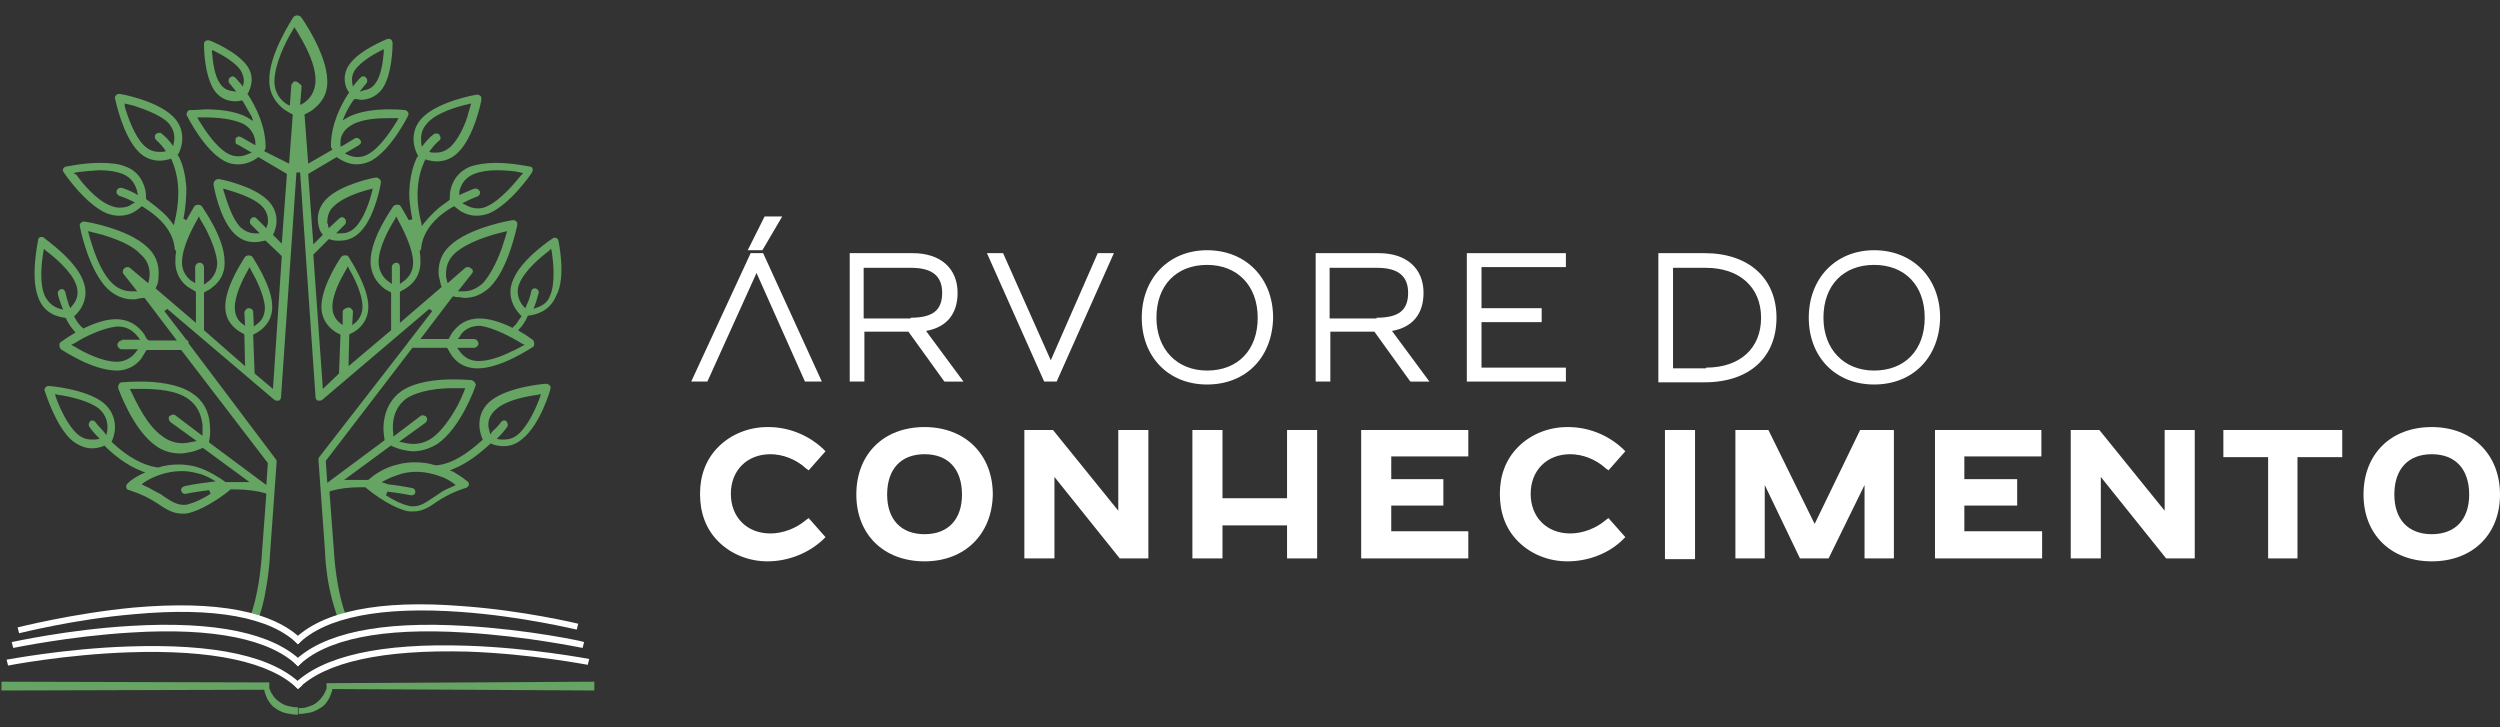 <?xml version="1.0" encoding="utf-8"?>
<!-- Generator: Adobe Illustrator 23.0.0, SVG Export Plug-In . SVG Version: 6.00 Build 0)  -->
<svg version="1.1" id="Camada_1" xmlns="http://www.w3.org/2000/svg" xmlns:xlink="http://www.w3.org/1999/xlink" x="0px" y="0px"
	 viewBox="0 0 340.7 99.1" style="enable-background:new 0 0 340.7 99.1;" xml:space="preserve">
<rect x="0" y="0" width="340.7" height="99.1" fill="#333333" stroke="none"/>
<style type="text/css">
	.st0{fill:#FFFFFF;}
	.st1{fill:#65A463;}
</style>
<g>
	<path class="st0" d="M-619.2-602.7l-4.9-6.8h-6v6.8h-2v-17.6h8.6c3.8,0,6.1,2.1,6.1,5.4c0,2.9-1.5,4.7-4.3,5.2l5.1,6.9H-619.2z
		 M-623.8-611.4c3,0,4.3-1,4.3-3.4c0-2.3-1.4-3.4-4.2-3.4h-6.5v6.9H-623.8z"/>
	<path class="st0" d="M-619-603l-4.9-6.8h-6.5v6.8h-1.4v-17h8.3c3.6,0,5.8,2,5.8,5.1c0,2.9-1.5,4.6-4.6,5l5.1,6.9H-619z
		 M-623.8-611.1c3.2,0,4.6-1.1,4.6-3.7c0-3.1-2.4-3.7-4.5-3.7h-6.8v7.5H-623.8z"/>
	<path class="st0" d="M-619.1-602.9l-4.9-6.8h-6.3v6.8h-1.6V-620h8.4c3.6,0,5.9,2,5.9,5.2c0,2.9-1.5,4.6-4.5,5.1l5.1,6.9H-619.1z
		 M-623.8-611.2c3.1,0,4.5-1.1,4.5-3.6c0-3-2.4-3.6-4.4-3.6h-6.7v7.3H-623.8z"/>
	<path class="st0" d="M-618.9-603.2l-4.9-6.8h-6.8v6.8h-1v-16.6h8.1c3.5,0,5.6,1.9,5.6,4.9c0,2.9-1.6,4.5-4.7,4.8l5,6.8H-618.9z
		 M-630.6-610.9h6.9c3.2,0,4.8-1.1,4.8-3.9c0-2.6-1.7-3.9-4.7-3.9h-7V-610.9z"/>
	<polygon class="st0" points="-605.6,-602.7 -613.4,-620.2 -611.2,-620.2 -604.7,-605.6 -598.3,-620.2 -596.1,-620.2 -603.8,-602.7 
			"/>
	<polygon class="st0" points="-605.4,-603 -612.9,-619.9 -611.4,-619.9 -604.7,-604.8 -598.1,-619.9 -596.6,-619.9 -604,-603 	"/>
	<polygon class="st0" points="-605.5,-602.9 -613.1,-620 -611.3,-620 -604.7,-605.1 -598.2,-620 -596.4,-620 -604,-602.9 	"/>
	<path class="st0" d="M-596.9-619.7l-7.3,16.6h-1.1l-7.3-16.6h1.1l6.8,15.4l6.7-15.4H-596.9z"/>
	<path class="st0" d="M-583.4-602.3c-5.3,0-8.9-3.8-8.9-9.1c0-5.4,3.7-9.2,8.9-9.2c5.3,0,9,3.8,9,9.2
		C-574.5-606-578.1-602.3-583.4-602.3z M-583.4-618.6c-4.2,0-6.9,2.8-6.9,7.2c0,4.3,2.8,7.2,6.9,7.2c4.2,0,6.9-2.8,6.9-7.2
		C-576.5-615.8-579.2-618.6-583.4-618.6z"/>
	<path class="st0" d="M-583.4-602.6c-5.1,0-8.6-3.6-8.6-8.8c0-5.2,3.6-8.9,8.6-8.9c5.1,0,8.7,3.6,8.7,8.9
		C-574.8-606.1-578.3-602.6-583.4-602.6z M-583.4-618.9c-4.4,0-7.2,2.9-7.2,7.5c0,4.5,2.9,7.5,7.2,7.5c4.4,0,7.2-2.9,7.2-7.5
		C-576.2-616-579.1-618.9-583.4-618.9z"/>
	<path class="st0" d="M-583.4-602.5c-5.1,0-8.7-3.7-8.7-8.9c0-5.3,3.6-9,8.7-9c5.2,0,8.8,3.7,8.8,9
		C-574.7-606.1-578.2-602.5-583.4-602.5z M-583.4-618.8c-4.3,0-7.1,2.9-7.1,7.4c0,4.5,2.8,7.4,7.1,7.4c4.3,0,7.1-2.9,7.1-7.4
		C-576.3-615.9-579.1-618.8-583.4-618.8z"/>
	<path class="st0" d="M-583.4-620.1c5,0,8.5,3.5,8.5,8.7c0,5.2-3.5,8.6-8.5,8.6c-4.9,0-8.4-3.4-8.4-8.6
		C-591.9-616.6-588.4-620.1-583.4-620.1z M-583.4-619.1c-4.3,0-7.4,2.9-7.4,7.7c0,4.7,3,7.7,7.4,7.7c4.4,0,7.4-2.9,7.4-7.7
		C-576-616.2-579.1-619.1-583.4-619.1z"/>
	<path class="st0" d="M-555.7-602.7l-4.9-6.8h-6v6.8h-2v-17.6h8.6c3.8,0,6.1,2.1,6.1,5.4c0,2.9-1.5,4.7-4.3,5.2l5.1,6.9H-555.7z
		 M-560.3-611.4c3,0,4.3-1,4.3-3.4c0-2.3-1.4-3.4-4.2-3.4h-6.5v6.9H-560.3z"/>
	<path class="st0" d="M-555.6-603l-4.9-6.8h-6.5v6.8h-1.4v-17h8.3c3.6,0,5.8,2,5.8,5.1c0,2.9-1.5,4.6-4.6,5l5.1,6.9H-555.6z
		 M-560.3-611.1c3.2,0,4.6-1.1,4.6-3.7c0-3.1-2.4-3.7-4.5-3.7h-6.8v7.5H-560.3z"/>
	<path class="st0" d="M-555.6-602.9l-4.9-6.8h-6.3v6.8h-1.6V-620h8.4c3.6,0,5.9,2,5.9,5.2c0,2.9-1.5,4.6-4.5,5.1l5.1,6.9H-555.6z
		 M-560.3-611.2c3.1,0,4.5-1.1,4.5-3.6c0-3-2.4-3.6-4.4-3.6h-6.7v7.3H-560.3z"/>
	<path class="st0" d="M-555.5-603.2l-4.9-6.8h-6.8v6.8h-1v-16.6h8.1c3.5,0,5.6,1.9,5.6,4.9c0,2.9-1.6,4.5-4.7,4.8l5,6.8H-555.5z
		 M-567.2-610.9h6.9c3.2,0,4.8-1.1,4.8-3.9c0-2.6-1.7-3.9-4.7-3.9h-7V-610.9z"/>
	<polygon class="st0" points="-548,-602.7 -548,-620.2 -534.5,-620.2 -534.5,-618.3 -545.9,-618.3 -545.9,-612.7 -537.8,-612.7 
		-537.8,-610.7 -545.9,-610.7 -545.9,-604.6 -534.5,-604.6 -534.5,-602.7 	"/>
	<polygon class="st0" points="-547.7,-603 -547.7,-619.9 -534.8,-619.9 -534.8,-618.6 -546.2,-618.6 -546.2,-612.4 -538.1,-612.4 
		-538.1,-611 -546.2,-611 -546.2,-604.3 -534.8,-604.3 -534.8,-603 	"/>
	<polygon class="st0" points="-547.8,-602.9 -547.8,-620 -534.7,-620 -534.7,-618.5 -546.1,-618.5 -546.1,-612.5 -538,-612.5 
		-538,-610.9 -546.1,-610.9 -546.1,-604.4 -534.7,-604.4 -534.7,-602.9 	"/>
	<path class="st0" d="M-546.4-618.8v6.5h8.1v1h-8.1v7.1h11.5v1h-12.5v-16.6h12.5v1H-546.4z"/>
	<path class="st0" d="M-521.9-602.7v-17.6h6.3c6,0,9.8,3.4,9.8,8.8c0,5.4-3.7,8.8-9.8,8.8H-521.9z M-515.4-604.6
		c4.6,0,7.5-2.6,7.5-6.8c0-4.2-3-6.8-7.5-6.8h-4.5v13.7H-515.4z"/>
	<path class="st0" d="M-521.6-603v-17h6c5.8,0,9.5,3.2,9.5,8.5c0,5.2-3.6,8.5-9.5,8.5H-521.6z M-515.4-604.3c4.8,0,7.8-2.7,7.8-7.1
		c0-4.3-3.1-7.1-7.8-7.1h-4.8v14.3H-515.4z"/>
	<path class="st0" d="M-521.7-602.9V-620h6.1c5.9,0,9.6,3.3,9.6,8.6c0,5.3-3.7,8.6-9.6,8.6H-521.7z M-515.4-604.4
		c4.8,0,7.7-2.7,7.7-7c0-4.3-3-7-7.7-7h-4.7v14.1H-515.4z"/>
	<path class="st0" d="M-515.6-603.2h-5.8v-16.6h5.8c6,0,9.3,3.4,9.3,8.3C-506.3-606.5-509.6-603.2-515.6-603.2z M-515.4-618.8h-5
		v14.7h5c4.7,0,8-2.6,8-7.3C-507.4-615.8-510.4-618.8-515.4-618.8z"/>
	<path class="st0" d="M-492.5-602.3c-5.3,0-8.9-3.8-8.9-9.1c0-5.4,3.7-9.2,8.9-9.2c5.3,0,9,3.8,9,9.2
		C-483.5-606-487.2-602.3-492.5-602.3z M-492.5-618.6c-4.2,0-6.9,2.8-6.9,7.2c0,4.3,2.8,7.2,6.9,7.2c4.2,0,6.9-2.8,6.9-7.2
		C-485.6-615.8-488.3-618.6-492.5-618.6z"/>
	<path class="st0" d="M-492.5-602.6c-5.1,0-8.6-3.6-8.6-8.8c0-5.2,3.6-8.9,8.6-8.9c5.1,0,8.7,3.6,8.7,8.9
		C-483.8-606.1-487.3-602.6-492.5-602.6z M-492.5-618.9c-4.4,0-7.2,2.9-7.2,7.5c0,4.5,2.9,7.5,7.2,7.5c4.4,0,7.2-2.9,7.2-7.5
		C-485.3-616-488.1-618.9-492.5-618.9z"/>
	<path class="st0" d="M-492.5-602.5c-5.1,0-8.7-3.7-8.7-8.9c0-5.3,3.6-9,8.7-9c5.2,0,8.8,3.7,8.8,9
		C-483.7-606.1-487.3-602.5-492.5-602.5z M-492.5-618.8c-4.3,0-7.1,2.9-7.1,7.4c0,4.5,2.8,7.4,7.1,7.4c4.3,0,7.1-2.9,7.1-7.4
		C-485.4-615.9-488.2-618.8-492.5-618.8z"/>
	<path class="st0" d="M-492.5-620.1c5,0,8.5,3.5,8.5,8.7c0,5.2-3.5,8.6-8.5,8.6c-4.9,0-8.4-3.4-8.4-8.6
		C-501-616.6-497.4-620.1-492.5-620.1z M-492.5-619.1c-4.3,0-7.4,2.9-7.4,7.7c0,4.7,3,7.7,7.4,7.7c4.4,0,7.4-2.9,7.4-7.7
		C-485.1-616.2-488.2-619.1-492.5-619.1z"/>
	<path class="st0" d="M-643.3-578.2c-2.6,0-5-1-6.7-2.7c-1.7-1.7-2.5-3.9-2.5-6.5c0-2.5,0.8-4.7,2.5-6.4c1.7-1.7,4.1-2.7,6.7-2.7
		l0.1,0c2.8,0,5.5,1.1,7.5,3l0.3,0.3l-2.3,2.6l-0.4-0.3c-1.3-1.2-3.1-1.9-4.8-1.9c-3.2,0-5.4,2.2-5.4,5.4c0,3.2,2.2,5.4,5.4,5.4
		c1.7,0,3.5-0.7,4.8-1.8l0.4-0.3l2.3,2.6l-0.3,0.3C-637.7-579.3-640.4-578.2-643.3-578.2L-643.3-578.2z"/>
	<path class="st0" d="M-643.3-578.5c-2.5,0-4.8-0.9-6.5-2.6c-1.6-1.6-2.4-3.8-2.4-6.3c0-2.4,0.8-4.6,2.4-6.2c1.6-1.7,4-2.6,6.5-2.6
		l0.1,0c2.7,0,5.4,1,7.3,2.9l0.1,0.1l-1.9,2.2l-0.1-0.1c-1.4-1.2-3.2-1.9-5-1.9c-3.4,0-5.7,2.4-5.7,5.7c0,3.4,2.4,5.7,5.7,5.7
		c1.8,0,3.6-0.7,5-1.9l0.1-0.1l2,2.1l-0.1,0.1C-637.9-579.6-640.5-578.5-643.3-578.5L-643.3-578.5z"/>
	<path class="st0" d="M-643.3-578.4c-2.6,0-4.9-0.9-6.6-2.6c-1.6-1.7-2.5-3.8-2.4-6.3c0-2.5,0.8-4.6,2.4-6.3c1.7-1.7,4-2.6,6.5-2.6
		l0.1,0c2.7,0,5.4,1.1,7.3,2.9l0.2,0.2l-2.1,2.3l-0.2-0.2c-1.4-1.2-3.2-1.9-5-1.9c-3.3,0-5.6,2.3-5.6,5.6c0,3.3,2.3,5.6,5.6,5.6
		c1.8,0,3.6-0.7,5-1.9l0.2-0.2l2.1,2.3l-0.2,0.2C-637.8-579.5-640.5-578.4-643.3-578.4L-643.3-578.4z"/>
	<path class="st0" d="M-643.2-596c2.7,0,5.3,1,7.1,2.8l-1.7,1.9c-1.4-1.2-3.3-2-5.2-2c-3.4,0-5.9,2.3-5.9,5.9c0,3.6,2.6,5.9,5.9,5.9
		c1.9,0,3.8-0.7,5.2-2l1.7,1.9c-1.9,1.8-4.4,2.8-7.1,2.8c-4.8,0-8.9-3.4-8.8-8.7C-652.1-592.6-648-596.1-643.2-596z"/>
	<path class="st0" d="M-621.9-578.2c-5.6,0-9.3-3.7-9.3-9.1c0-5.5,3.7-9.2,9.3-9.2c5.5,0,9.3,3.7,9.3,9.2
		C-612.6-581.9-616.4-578.2-621.9-578.2z M-621.9-592.8c-3.2,0-5.1,2-5.1,5.5c0,3.4,1.9,5.4,5.1,5.4c3.2,0,5.1-2,5.1-5.4
		C-616.8-590.8-618.7-592.8-621.9-592.8z"/>
	<path class="st0" d="M-621.9-578.5c-5.4,0-9-3.5-9-8.8c0-5.3,3.6-8.9,9-8.9c5.4,0,9,3.6,9,8.9C-612.9-582-616.6-578.5-621.9-578.5z
		 M-621.9-593.1c-3.4,0-5.4,2.2-5.4,5.8c0,3.6,2,5.7,5.4,5.7c3.4,0,5.4-2.1,5.4-5.7C-616.5-590.9-618.5-593.1-621.9-593.1z"/>
	<path class="st0" d="M-621.9-578.4c-5.4,0-9.1-3.6-9.1-8.9c0-5.4,3.7-9,9.1-9c5.4,0,9.1,3.6,9.1,9
		C-612.8-582-616.5-578.4-621.9-578.4z M-621.9-593c-3.3,0-5.3,2.1-5.3,5.7c0,3.5,2,5.6,5.3,5.6c3.4,0,5.3-2,5.3-5.6
		C-616.6-590.9-618.6-593-621.9-593z"/>
	<path class="st0" d="M-621.9-596c5.3,0,8.8,3.5,8.8,8.7c0,5.2-3.5,8.6-8.8,8.6c-5.3,0-8.8-3.5-8.8-8.6
		C-630.7-592.5-627.2-596-621.9-596z M-621.9-593.3c-3.4,0-5.6,2.1-5.6,6c0,3.8,2.2,5.9,5.6,5.9c3.4,0,5.6-2.1,5.6-5.9
		C-616.3-591.2-618.5-593.3-621.9-593.3z"/>
	<polygon class="st0" points="-595.3,-578.6 -604.2,-589.7 -604.2,-578.6 -608.3,-578.6 -608.3,-596.1 -604.3,-596.1 -595.4,-585.1 
		-595.4,-596.1 -591.4,-596.1 -591.4,-578.6 	"/>
	<polygon class="st0" points="-595.1,-578.9 -604.5,-590.5 -604.5,-578.9 -608,-578.9 -608,-595.8 -604.5,-595.8 -595.1,-584.2 
		-595.1,-595.8 -591.7,-595.8 -591.7,-578.9 	"/>
	<polygon class="st0" points="-595.2,-578.8 -604.4,-590.2 -604.4,-578.8 -608.1,-578.8 -608.1,-595.9 -604.4,-595.9 -595.2,-584.5 
		-595.2,-595.9 -591.6,-595.9 -591.6,-578.8 	"/>
	<path class="st0" d="M-591.9-595.6v16.6h-3.1l-9.7-12v12h-3.1v-16.6h3.2l9.6,12v-12H-591.9z"/>
	<polygon class="st0" points="-572.5,-578.6 -572.5,-583.1 -581.3,-583.1 -581.3,-578.6 -585.4,-578.6 -585.4,-596.1 -581.3,-596.1 
		-581.3,-586.7 -572.5,-586.7 -572.5,-596.1 -568.4,-596.1 -568.4,-578.6 	"/>
	<polygon class="st0" points="-572.2,-578.9 -572.2,-583.4 -581.6,-583.4 -581.6,-578.9 -585.1,-578.9 -585.1,-595.8 -581.6,-595.8 
		-581.6,-586.4 -572.2,-586.4 -572.2,-595.8 -568.7,-595.8 -568.7,-578.9 	"/>
	<polygon class="st0" points="-572.3,-578.8 -572.3,-583.3 -581.5,-583.3 -581.5,-578.8 -585.2,-578.8 -585.2,-595.9 -581.5,-595.9 
		-581.5,-586.5 -572.3,-586.5 -572.3,-595.9 -568.6,-595.9 -568.6,-578.8 	"/>
	<path class="st0" d="M-568.9-595.6v16.6h-3.1v-4.5h-9.8v4.5h-3.1v-16.6h3.1v9.4h9.8v-9.4H-568.9z"/>
	<polygon class="st0" points="-562.4,-578.6 -562.4,-596.1 -547.8,-596.1 -547.8,-592.5 -558.3,-592.5 -558.3,-589.4 -551.2,-589.4 
		-551.2,-585.7 -558.3,-585.7 -558.3,-582.3 -547.8,-582.3 -547.8,-578.6 	"/>
	<polygon class="st0" points="-562.1,-578.9 -562.1,-595.8 -548.1,-595.8 -548.1,-592.8 -558.6,-592.8 -558.6,-589.1 -551.5,-589.1 
		-551.5,-586 -558.6,-586 -558.6,-582 -548.1,-582 -548.1,-578.9 	"/>
	<polygon class="st0" points="-562.2,-578.8 -562.2,-595.9 -548,-595.9 -548,-592.7 -558.5,-592.7 -558.5,-589.2 -551.4,-589.2 
		-551.4,-585.9 -558.5,-585.9 -558.5,-582.1 -548,-582.1 -548,-578.8 	"/>
	<path class="st0" d="M-548.3-581.8v2.7h-13.6v-16.6h13.6v2.7h-10.5v4h7.2v2.7h-7.2v4.5H-548.3z"/>
	<path class="st0" d="M-534.2-578.2c-2.6,0-5-1-6.7-2.7c-1.7-1.7-2.5-3.9-2.5-6.5c0-2.5,0.8-4.7,2.5-6.4c1.7-1.7,4.1-2.7,6.7-2.7
		l0.1,0c2.8,0,5.5,1.1,7.5,3l0.3,0.3l-2.3,2.6l-0.4-0.3c-1.3-1.2-3.1-1.9-4.8-1.9c-3.2,0-5.4,2.2-5.4,5.4c0,3.2,2.2,5.4,5.4,5.4
		c1.7,0,3.5-0.7,4.8-1.8l0.4-0.3l2.3,2.6l-0.3,0.3C-528.6-579.3-531.4-578.2-534.2-578.2L-534.2-578.2z"/>
	<path class="st0" d="M-534.2-578.5c-2.5,0-4.8-0.9-6.5-2.6c-1.6-1.6-2.4-3.8-2.4-6.3c0-2.4,0.8-4.6,2.4-6.2c1.6-1.7,4-2.6,6.5-2.6
		l0.1,0c2.7,0,5.4,1,7.3,2.9l0.1,0.1l-1.9,2.2l-0.1-0.1c-1.4-1.2-3.2-1.9-5-1.9c-3.4,0-5.7,2.4-5.7,5.7c0,3.4,2.4,5.7,5.7,5.7
		c1.8,0,3.6-0.7,5-1.9l0.1-0.1l2,2.1l-0.1,0.1C-528.8-579.6-531.4-578.5-534.2-578.5L-534.2-578.5z"/>
	<path class="st0" d="M-534.2-578.4c-2.6,0-4.9-0.9-6.6-2.6c-1.6-1.7-2.5-3.8-2.4-6.3c0-2.5,0.8-4.6,2.4-6.3c1.7-1.7,4-2.6,6.5-2.6
		l0.1,0c2.7,0,5.4,1.1,7.3,2.9l0.2,0.2l-2.1,2.3l-0.2-0.2c-1.4-1.2-3.2-1.9-5-1.9c-3.3,0-5.6,2.3-5.6,5.6c0,3.3,2.3,5.6,5.6,5.6
		c1.8,0,3.6-0.7,5-1.9l0.2-0.2l2.1,2.3l-0.2,0.2C-528.7-579.5-531.4-578.4-534.2-578.4L-534.2-578.4z"/>
	<path class="st0" d="M-534.1-596c2.7,0,5.3,1,7.1,2.8l-1.7,1.9c-1.4-1.2-3.3-2-5.2-2c-3.4,0-5.9,2.3-5.9,5.9c0,3.6,2.6,5.9,5.9,5.9
		c1.9,0,3.8-0.7,5.2-2l1.7,1.9c-1.9,1.8-4.4,2.8-7.1,2.8c-4.8,0-8.9-3.4-8.8-8.7C-543-592.6-538.9-596.1-534.1-596z"/>
	<rect x="-521" y="-596.1" class="st0" width="4.1" height="17.6"/>
	<rect x="-520.7" y="-595.8" class="st0" width="3.5" height="17"/>
	<rect x="-520.8" y="-595.9" class="st0" width="3.7" height="17.2"/>
	<path class="st0" d="M-520.5-595.6h3.1v16.6h-3.1V-595.6z"/>
	<polygon class="st0" points="-493.8,-578.6 -493.8,-588.6 -498.6,-578.6 -502.6,-578.6 -507.4,-588.6 -507.4,-578.6 -511.4,-578.6 
		-511.4,-596.1 -506.9,-596.1 -500.6,-583.3 -494.4,-596.1 -489.8,-596.1 -489.8,-578.6 	"/>
	<polygon class="st0" points="-493.5,-578.9 -493.5,-590 -498.8,-578.9 -502.4,-578.9 -507.7,-590 -507.7,-578.9 -511.1,-578.9 
		-511.1,-595.8 -507,-595.8 -500.6,-582.6 -494.2,-595.8 -490.1,-595.8 -490.1,-578.9 	"/>
	<polygon class="st0" points="-493.6,-578.8 -493.6,-589.5 -498.8,-578.8 -502.4,-578.8 -507.6,-589.5 -507.6,-578.8 -511.2,-578.8 
		-511.2,-595.9 -507,-595.9 -500.6,-582.8 -494.2,-595.9 -490,-595.9 -490,-578.8 	"/>
	<path class="st0" d="M-490.3-595.6v16.6h-3v-11.8l-5.6,11.8h-3.3l-5.6-11.8v11.8h-3v-16.6h3.8l6.6,13.5l6.6-13.5H-490.3z"/>
	<polygon class="st0" points="-484.2,-578.6 -484.2,-596.1 -469.7,-596.1 -469.7,-592.5 -480.2,-592.5 -480.2,-589.4 -473,-589.4 
		-473,-585.7 -480.2,-585.7 -480.2,-582.3 -469.6,-582.3 -469.6,-578.6 	"/>
	<polygon class="st0" points="-483.9,-578.9 -483.9,-595.8 -470,-595.8 -470,-592.8 -480.5,-592.8 -480.5,-589.1 -473.3,-589.1 
		-473.3,-586 -480.5,-586 -480.5,-582 -469.9,-582 -469.9,-578.9 	"/>
	<polygon class="st0" points="-484,-578.8 -484,-595.9 -469.9,-595.9 -469.9,-592.7 -480.4,-592.7 -480.4,-589.2 -473.2,-589.2 
		-473.2,-585.9 -480.4,-585.9 -480.4,-582.1 -469.8,-582.1 -469.8,-578.8 	"/>
	<path class="st0" d="M-470.1-581.8v2.7h-13.6v-16.6h13.6v2.7h-10.5v4h7.2v2.7h-7.2v4.5H-470.1z"/>
	<polygon class="st0" points="-452.7,-578.6 -461.6,-589.7 -461.6,-578.6 -465.7,-578.6 -465.7,-596.1 -461.8,-596.1 -452.9,-585.1 
		-452.9,-596.1 -448.8,-596.1 -448.8,-578.6 	"/>
	<polygon class="st0" points="-452.5,-578.9 -461.9,-590.5 -461.9,-578.9 -465.4,-578.9 -465.4,-595.8 -461.9,-595.8 -452.6,-584.2 
		-452.6,-595.8 -449.1,-595.8 -449.1,-578.9 	"/>
	<polygon class="st0" points="-452.6,-578.8 -461.8,-590.2 -461.8,-578.8 -465.5,-578.8 -465.5,-595.9 -461.9,-595.9 -452.7,-584.5 
		-452.7,-595.9 -449,-595.9 -449,-578.8 	"/>
	<path class="st0" d="M-449.3-595.6v16.6h-3.1l-9.7-12v12h-3.1v-16.6h3.2l9.6,12v-12H-449.3z"/>
	<polygon class="st0" points="-438.8,-578.6 -438.8,-592.4 -444.9,-592.4 -444.9,-596.1 -428.7,-596.1 -428.7,-592.4 -434.8,-592.4 
		-434.8,-578.6 	"/>
	<polygon class="st0" points="-438.5,-578.9 -438.5,-592.7 -444.6,-592.7 -444.6,-595.8 -429,-595.8 -429,-592.7 -435.1,-592.7 
		-435.1,-578.9 	"/>
	<polygon class="st0" points="-438.6,-578.8 -438.6,-592.6 -444.7,-592.6 -444.7,-595.9 -428.9,-595.9 -428.9,-592.6 -435,-592.6 
		-435,-578.8 	"/>
	<path class="st0" d="M-429.2-592.9h-6v13.9h-3.1v-13.9h-6v-2.7h15.1V-592.9z"/>
	<path class="st0" d="M-416.5-578.2c-5.6,0-9.3-3.7-9.3-9.1c0-5.5,3.7-9.2,9.3-9.2c5.5,0,9.3,3.7,9.3,9.2
		C-407.2-581.9-410.9-578.2-416.5-578.2z M-416.5-592.8c-3.2,0-5.1,2-5.1,5.5c0,3.4,1.9,5.4,5.1,5.4c3.2,0,5.1-2,5.1-5.4
		C-411.4-590.8-413.3-592.8-416.5-592.8z"/>
	<path class="st0" d="M-416.5-578.5c-5.4,0-9-3.5-9-8.8c0-5.3,3.6-8.9,9-8.9c5.4,0,9,3.6,9,8.9C-407.5-582-411.1-578.5-416.5-578.5z
		 M-416.5-593.1c-3.4,0-5.4,2.2-5.4,5.8c0,3.6,2,5.7,5.4,5.7c3.4,0,5.4-2.1,5.4-5.7C-411.1-590.9-413.1-593.1-416.5-593.1z"/>
	<path class="st0" d="M-416.5-578.4c-5.4,0-9.1-3.6-9.1-8.9c0-5.4,3.7-9,9.1-9c5.4,0,9.1,3.6,9.1,9
		C-407.4-582-411-578.4-416.5-578.4z M-416.5-593c-3.3,0-5.3,2.1-5.3,5.7c0,3.5,2,5.6,5.3,5.6c3.4,0,5.3-2,5.3-5.6
		C-411.2-590.9-413.1-593-416.5-593z"/>
	<path class="st0" d="M-416.5-596c5.3,0,8.8,3.5,8.8,8.7c0,5.2-3.5,8.6-8.8,8.6c-5.3,0-8.8-3.5-8.8-8.6
		C-425.3-592.5-421.7-596-416.5-596z M-416.5-593.3c-3.4,0-5.6,2.1-5.6,6c0,3.8,2.2,5.9,5.6,5.9c3.4,0,5.6-2.1,5.6-5.9
		C-410.9-591.2-413.1-593.3-416.5-593.3z"/>
	<g>
		<polygon class="st0" points="-646,-620.6 -643.7,-625.2 -641.2,-625.2 -644,-620.6 		"/>
		<polygon class="st0" points="-645.5,-620.9 -643.5,-624.9 -641.8,-624.9 -644.1,-620.9 		"/>
		<polygon class="st0" points="-645.6,-620.8 -643.5,-625 -641.6,-625 -644.1,-620.8 		"/>
		<polygon class="st0" points="-644.3,-621.1 -645.2,-621.1 -643.3,-624.7 -642.1,-624.7 		"/>
		<polygon class="st0" points="-638.2,-602.7 -644.8,-617.5 -651.5,-602.7 -653.7,-602.7 -645.6,-620.2 -643.9,-620.2 
			-635.9,-602.7 		"/>
		<polygon class="st0" points="-638,-603 -644.8,-618.2 -651.7,-603 -653.2,-603 -645.4,-619.9 -644.1,-619.9 -636.4,-603 		"/>
		<polygon class="st0" points="-638,-602.9 -644.8,-617.9 -651.6,-602.9 -653.4,-602.9 -645.5,-620 -644,-620 -636.2,-602.9 		"/>
		<polygon class="st0" points="-637.8,-603.2 -636.7,-603.2 -644.2,-619.7 -645.3,-619.7 -652.9,-603.2 -651.8,-603.2 
			-644.8,-618.7 		"/>
	</g>
</g>
<g>
	<g>
		<path class="st1" d="M-671.8-621.9c0-0.2-0.2-0.3-0.3-0.4c-0.1,0-0.1,0-0.2,0c-0.1,0-0.2,0-0.3,0.1c0,0-4.3,2.8-5.4,5.7
			c-1.1,2.6,0.8,4.5,1.1,4.8l0.1,0.1l-0.1,0.2c-0.4,0.6-0.7,1.1-1.1,1.4l-0.1,0.1l-0.1-0.1c-1.7-0.8-3.1-1.2-4.4-1.2
			c-1.8,0-2.8,0.9-3.4,1.6c-0.3,0.3-0.5,0.7-0.7,1.1l-0.1,0.1h-3.8l4.4-5.8l0.2,0c0.2,0.1,0.4,0.1,0.7,0.1c0.3,0,0.5,0.1,0.7,0.1
			c1.3,0,2.4-0.5,3.4-1.4c2.6-2.5,3.7-8.2,3.8-8.5c0-0.2,0-0.4-0.1-0.5c-0.1-0.1-0.3-0.2-0.4-0.2c0,0-0.1,0-0.1,0
			c-0.2,0-6,1-8.6,3.5c-1.5,1.4-1.6,3-1.5,4.1c0.1,0.4,0.2,0.9,0.3,1.3l0.1,0.2l-5.5,4.7v-4.2l0.1-0.1c0.4-0.2,0.7-0.4,1-0.6
			c0.8-0.6,1.7-1.6,1.7-3.4c0-0.4,0-0.9-0.1-1.4l0-0.1l0.1-0.1c0.1-0.1,0.1-0.2,0.1-0.3c0.2-2.1,1.7-4.1,4.3-5.6l0.2-0.1l0.1,0.1
			c0.3,0.2,0.5,0.4,0.8,0.6c0.7,0.4,1.4,0.6,2.1,0.6c0.6,0,1.1-0.1,1.7-0.3c2.9-1.2,5.8-5.4,5.9-5.6c0.1-0.2,0.1-0.3,0.1-0.5
			c-0.1-0.2-0.2-0.3-0.4-0.3c-0.1,0-2.3-0.5-4.6-0.5c-1.4,0-2.6,0.2-3.5,0.5c-1.7,0.7-2.3,1.9-2.6,2.8c-0.2,0.6-0.2,1.2-0.2,1.5
			l0,0.2l-0.1,0.1c-0.1,0.1-0.3,0.2-0.4,0.3c-1.2,0.8-2.2,1.8-3,2.8l-0.3,0.4l-0.1-0.5c-0.8-3.1-0.6-6,0.4-8.2c0,0,0-0.1,0.1-0.2
			l0.1-0.2l0.2,0.1c0.4,0.1,0.9,0.2,1.3,0.2c1.1,0,2.1-0.4,2.9-1.2c2.2-2.1,3.2-7,3.2-7.2c0-0.2,0-0.4-0.1-0.5
			c-0.1-0.1-0.3-0.2-0.4-0.2c0,0-0.1,0-0.1,0c-0.2,0-5.1,0.9-7.3,3c-1.9,1.8-1.4,4.1-0.8,5.2l0.1,0.1l-0.2,0.3
			c-0.6,1.3-0.9,2.7-1,4.2c-0.1,1.3,0.1,2.7,0.4,4.2l-0.5,0.2c-0.6-1.1-1.1-1.9-1.1-1.9c-0.1-0.2-0.3-0.2-0.5-0.2
			c-0.2,0-0.4,0.1-0.5,0.2c-0.1,0.2-3.1,4.3-3.1,7.5c0,1.8,0.9,2.9,1.6,3.5c0.3,0.3,0.7,0.5,1.1,0.7l0.1,0.1v5.1l-5.8,4.9l0.1-4.3
			l0.1-0.1c0.6-0.2,2.5-1.3,2.5-3.7c0-2.8-2.6-6.6-2.7-6.8c-0.1-0.2-0.3-0.2-0.5-0.2c-0.2,0-0.4,0.1-0.5,0.2c0,0-2.7,3.9-2.7,6.8
			c0,2.4,1.9,3.5,2.4,3.7l0.2,0.1l-0.2,5.3l-2.5,2.1l-1.3-18.3l2.1-2.1l0.1,0c0.5,0.2,0.9,0.2,1.4,0.2c1.1,0,2-0.4,2.8-1.2
			c2-2,2.8-6.5,2.8-6.7c0-0.2,0-0.4-0.2-0.5c-0.1-0.1-0.2-0.2-0.4-0.2c0,0-0.1,0-0.1,0c-0.2,0-4.7,0.9-6.7,2.9
			c-1.8,1.8-1.1,3.9-0.8,4.5l0.1,0.2l-1.3,1.3l-0.7-9.5l3.9-2.3l0.1,0.1c0.5,0.3,1.4,0.9,2.6,0.9c0.7,0,1.4-0.2,2-0.5
			c2.7-1.5,4.9-5.9,5-6.1c0.1-0.2,0.1-0.4,0-0.5c-0.1-0.2-0.3-0.3-0.4-0.3c0,0-0.9-0.1-2.1-0.1c-1.7,0-4.1,0.2-5.7,1.1l-0.7,0.4
			l0.3-0.7c0.3-0.7,0.7-1.4,1.2-2.1l0.1-0.1l0.2,0c0.2,0,0.5,0.1,0.7,0.1c0.8,0,2-0.3,2.9-1.5c1.4-2,1.4-6,1.4-6.2
			c0-0.2-0.1-0.4-0.2-0.5c-0.1-0.1-0.2-0.1-0.3-0.1c-0.1,0-0.1,0-0.2,0c-0.2,0.1-3.8,1.5-5.2,3.5c-1.1,1.6-0.5,3.2-0.1,3.7l0.1,0.1
			l-0.1,0.1c-1.1,1.7-2.4,4.3-2.4,7.2c0,0.1,0,0.2,0.1,0.3l0.1,0.2l-3.3,1.9l-0.5-6.7l0.2-0.1c0.4-0.2,0.8-0.4,1.1-0.7
			c0.9-0.7,1.9-1.9,1.8-3.9c-0.1-3.6-3.4-8.4-3.6-8.6c-0.1-0.1-0.3-0.2-0.5-0.2c-0.2,0-0.4,0.1-0.5,0.2c-0.1,0.2-3.4,5.1-3.3,8.7
			c0,2,1.1,3.2,2,3.9c0.3,0.2,0.6,0.4,1,0.6l0.2,0.1l-0.5,6.7l-3.3-1.9l0.1-0.2c0.1-0.1,0.1-0.2,0.1-0.3c0-2.9-1.3-5.5-2.4-7.2
			l-0.1-0.1l0.1-0.1c0.3-0.6,1-2.1-0.1-3.7c-1.4-2-5.1-3.5-5.2-3.5c-0.1,0-0.1,0-0.2,0c-0.1,0-0.2,0-0.3,0.1
			c-0.2,0.1-0.2,0.3-0.2,0.5c0,0.2,0,4.1,1.4,6.2c0.9,1.3,2.1,1.5,2.9,1.5c0.2,0,0.5,0,0.7-0.1l0.2,0l0.1,0.1
			c0.4,0.7,0.8,1.4,1.2,2.1l0.2,0.6l-0.6-0.4c-1.6-0.9-4-1.1-5.7-1.1c-1.2,0-2.1,0.1-2.1,0.1c-0.2,0-0.3,0.1-0.4,0.3
			c-0.1,0.2-0.1,0.4,0,0.5c0.1,0.2,2.3,4.6,5,6.1c0.7,0.4,1.3,0.5,2,0.5c1.2,0,2.2-0.6,2.6-0.9l0.1-0.1l3.9,2.3l-0.7,9.5l-1.3-1.3
			l0.1-0.2c0.3-0.6,1-2.7-0.8-4.5c-2-2-6.5-2.9-6.7-2.9c0,0-0.1,0-0.1,0c-0.1,0-0.3,0.1-0.4,0.2c-0.1,0.1-0.2,0.3-0.2,0.5
			c0,0.2,0.8,4.7,2.8,6.7c0.8,0.8,1.7,1.2,2.8,1.2c0.5,0,0.9-0.1,1.4-0.2l0.1,0l2.1,2l0.1,0.1l-1.3,18.3l-2.5-2.1l-0.2-5.3l0.2-0.1
			c0.6-0.3,2.4-1.3,2.4-3.7c0-2.9-2.7-6.7-2.7-6.8c-0.1-0.1-0.3-0.2-0.5-0.2c-0.2,0-0.4,0.1-0.5,0.2c-0.1,0.2-2.7,3.9-2.7,6.8
			c0,2.4,1.9,3.4,2.5,3.7l0.1,0.1l0.1,4.3l-5.8-4.9v-5.1l0.1-0.1c0.4-0.2,0.8-0.4,1.1-0.7c0.8-0.6,1.7-1.7,1.6-3.5
			c0-3.2-3-7.3-3.1-7.5c-0.1-0.1-0.3-0.2-0.5-0.2c-0.2,0-0.4,0.1-0.5,0.2c0,0-0.5,0.8-1.1,1.9l-0.5-0.2c0.3-1.5,0.4-2.9,0.4-4.2
			c-0.1-1.5-0.4-3-1-4.2l-0.2-0.3l0.1-0.1c0.6-1.1,1.1-3.4-0.8-5.2c-2.2-2.1-7-3-7.2-3c0,0-0.1,0-0.1,0c-0.2,0-0.3,0.1-0.4,0.2
			c-0.1,0.1-0.2,0.3-0.1,0.5c0,0,1,5,3.2,7.2c0.8,0.8,1.8,1.2,2.9,1.2c0.4,0,0.8-0.1,1.3-0.2l0.2-0.1l0.1,0.2
			c0.7,1.6,1.4,4.3,0.4,8.4l-0.1,0.5l-0.3-0.4c-0.7-1-1.8-1.9-3-2.8c-0.1-0.1-0.3-0.2-0.4-0.3l-0.1-0.1l0-0.1c0-0.4,0-0.9-0.2-1.5
			c-0.3-0.9-0.9-2.2-2.6-2.8c-0.9-0.4-2.1-0.5-3.5-0.5c-2.3,0-4.5,0.5-4.6,0.5c-0.2,0-0.3,0.2-0.4,0.3c-0.1,0.2,0,0.4,0.1,0.5
			c0.1,0.2,3,4.4,5.9,5.6c0.6,0.2,1.1,0.3,1.7,0.3c0.7,0,1.5-0.2,2.1-0.6c0.3-0.2,0.6-0.4,0.8-0.6l0.1-0.1l0.2,0.1
			c2.6,1.6,4.1,3.5,4.3,5.6c0,0.1,0,0.2,0.1,0.3l0.1,0.1l0,0.1c-0.1,0.5-0.1,1-0.1,1.4c0,1.8,1,2.9,1.7,3.4c0.3,0.2,0.7,0.4,1,0.6
			l0.1,0.1v4.2l-5.5-4.7l0.1-0.2c0.2-0.4,0.3-0.9,0.3-1.3c0.1-1.1,0-2.7-1.5-4.1c-2.6-2.5-8.3-3.5-8.6-3.5c0,0-0.1,0-0.1,0
			c-0.2,0-0.3,0.1-0.4,0.2c-0.1,0.1-0.2,0.3-0.1,0.5c0,0.2,1.2,6,3.8,8.5c1,0.9,2.1,1.4,3.4,1.4c0.2,0,0.5,0,0.7-0.1
			c0.2,0,0.5-0.1,0.7-0.1l0.2,0l4.4,5.8h-3.8l-0.1-0.1c-0.2-0.4-0.4-0.8-0.7-1.1c-0.6-0.7-1.7-1.6-3.5-1.6c0,0,0,0,0,0
			c-1.2,0-2.6,0.4-4.3,1.2l-0.1,0.1l-0.1-0.1c-0.4-0.3-0.8-0.8-1.1-1.4l-0.1-0.2l0.1-0.1c0.4-0.3,2.2-2.2,1.1-4.8
			c-1.2-2.9-5.4-5.6-5.4-5.7c-0.1-0.1-0.2-0.1-0.3-0.1c-0.1,0-0.1,0-0.2,0c-0.2,0.1-0.3,0.2-0.3,0.4c0,0.1-1.1,5,0,7.8
			c0.9,2.2,2.9,2.6,3.7,2.7l0.1,0l0.1,0.1c0.3,0.7,0.7,1.2,1.1,1.7l0.2,0.2l-0.3,0.2c-0.9,0.5-1.5,1-1.7,1.1
			c-0.2,0.1-0.2,0.3-0.2,0.5c0,0.2,0.1,0.4,0.2,0.5c0.2,0.1,4.3,2.9,7.6,2.9h0c1.8,0,2.9-1,3.4-1.7c0.2-0.3,0.4-0.7,0.6-1l0.1-0.1
			h4.7l11.8,15.4l-0.2,3l-7.8-5.8l0-0.2c0.1-0.4,0.2-1.2,0.1-2.2c-0.1-1.9-1-3.4-2.4-4.3c-1.9-1.3-4.9-1.6-7-1.6
			c-1.4,0-2.5,0.1-2.6,0.1c-0.2,0-0.3,0.1-0.4,0.3c-0.1,0.1-0.1,0.3-0.1,0.5c0.1,0.2,2,5.7,5.2,7.9c1,0.7,2.1,1,3.3,1
			c0.4,0,0.9-0.1,1.4-0.2c0.5-0.1,1-0.3,1.5-0.5l0.1-0.1l6.4,4.7l-0.8,0c-0.4,0-0.9,0-1.3,0c-0.4,0-0.7,0-1.1,0l-0.1,0l-0.1-0.1
			c-0.7-0.5-2.2-1.5-3.9-2c-0.8-0.2-1.6-0.3-2.3-0.3c-0.9,0-1.9,0.1-2.8,0.4l-0.1,0l-0.1,0c-1.9-0.3-4-1.4-6.1-3.4l-0.1-0.1l0.1-0.2
			c0.5-1.1,0.8-3.4-1.2-5.1c-2.4-1.9-7.3-2.3-7.5-2.3c-0.2,0-0.3,0.1-0.4,0.2c-0.1,0.1-0.2,0.3-0.1,0.5c0.1,0.2,1.5,4.9,3.8,6.8
			c0.8,0.6,1.7,1,2.6,1c0.5,0,1.1-0.1,1.6-0.3l0.1-0.1l0.1,0.1c1.1,1.1,2.9,2.6,5,3.4l0.5,0.2l-0.5,0.2c-1.2,0.6-1.9,1.2-1.9,1.3
			c-0.2,0.1-0.2,0.3-0.2,0.5c0,0.2,0.2,0.4,0.4,0.4c0,0,1.7,0.5,3.2,1.4c0.3,0.2,0.5,0.3,0.8,0.5c0.9,0.6,1.9,1.3,3.2,1.3
			c0.3,0,0.7,0,1-0.1c2.6-0.7,5.4-3,5.4-3l0.1-0.1l0.1-0.1c0,0,0.5,0,0.7,0c1.6,0,2.9,0.2,4,0.5l0.2,0.1l-0.6,8
			c-0.1,1.8-0.5,6-1.7,9l1.1,0.4c0.4-1.1,0.9-2.8,1.1-4.2c0.5-2.6,0.6-4.8,0.6-5l0.9-12.5c0-0.1,0-0.3-0.1-0.4l-11.9-15.5l0-0.1
			c0-0.2-0.1-0.3-0.3-0.4l0,0l-3-3.9l0.4-0.3l14.6,12.4c0.1,0.1,0.2,0.1,0.4,0.1c0.1,0,0.1,0,0.2,0c0.2-0.1,0.3-0.3,0.3-0.5
			l2.1-30.6h0.5l2.1,30.6c0,0.2,0.1,0.4,0.3,0.5c0.1,0,0.1,0,0.2,0c0.1,0,0.3,0,0.4-0.1l14.6-12.4l0.4,0.3l-3,3.9l0,0
			c-0.1,0.1-0.2,0.2-0.3,0.4l0,0l-11.9,15.5c-0.1,0.1-0.1,0.2-0.1,0.4l0.9,12.5c0,0.4,0.1,2.6,0.6,5c0.3,1.5,0.8,3.1,1.2,4.2
			l1.1-0.4c-1.2-3-1.6-7.2-1.7-9l-0.6-8l0.2-0.1c1.1-0.3,2.4-0.5,4-0.5c0.2,0,0.4,0,0.6,0l0.1,0l0.1,0.1c0,0,2.8,2.4,5.4,3.1
			c0.3,0.1,0.7,0.1,1,0.1c1.3,0,2.2-0.6,3.2-1.3c0.3-0.2,0.6-0.4,0.8-0.5c1.5-0.9,3.1-1.4,3.2-1.4c0.2-0.1,0.3-0.2,0.4-0.4
			c0-0.2,0-0.4-0.2-0.5c0,0-0.7-0.6-1.9-1.3l-0.5-0.2l0.5-0.2c2-0.8,3.8-2.3,5-3.4l0.1-0.1l0.1,0.1c0.5,0.2,1.1,0.3,1.6,0.3
			c1,0,1.8-0.3,2.6-1c2.4-1.9,3.8-6.6,3.8-6.8c0.1-0.2,0-0.4-0.1-0.5c-0.1-0.1-0.3-0.2-0.5-0.2c0,0,0,0,0,0c-0.2,0-5.1,0.4-7.5,2.3
			c-2,1.6-1.7,3.9-1.2,5.1l0.1,0.2l-0.1,0.1c-2.2,2-4.2,3.2-6.1,3.4l-0.1,0l-0.1,0l-0.1,0c-0.9-0.3-1.9-0.4-2.8-0.4
			c-0.8,0-1.6,0.1-2.3,0.3c-1.8,0.4-3.2,1.4-3.9,2l-0.1,0.1l-0.1,0c-0.4,0-0.7,0-1.1,0c-0.4,0-0.9,0-1.3,0l-0.8,0l6.4-4.7l0.1,0.1
			c0.5,0.2,1,0.4,1.5,0.5c0.5,0.1,0.9,0.2,1.4,0.2c1.2,0,2.3-0.4,3.3-1c3.2-2.2,5.1-7.6,5.2-7.9c0.1-0.2,0-0.3-0.1-0.5
			c-0.1-0.1-0.2-0.2-0.4-0.3c-0.1,0-1.2-0.1-2.6-0.1c-2.1,0-5.1,0.3-7,1.6c-1.4,1-2.2,2.5-2.4,4.3c-0.1,0.9,0,1.7,0.1,2.2l0,0.2
			l-7.8,5.8l-0.2-3l11.8-15.4h4.7l0.1,0.1c0.2,0.4,0.4,0.7,0.6,1c0.6,0.8,1.6,1.7,3.5,1.7c3.2,0,7.3-2.8,7.5-2.9
			c0.2-0.1,0.2-0.3,0.2-0.5c0-0.2-0.1-0.4-0.2-0.5c-0.2-0.1-0.8-0.6-1.7-1.1l-0.3-0.2l0.2-0.2c0.4-0.4,0.8-1,1.1-1.7l0.1-0.1l0.1,0
			c0.8-0.1,2.8-0.5,3.7-2.7C-670.7-616.9-671.8-621.9-671.8-621.9z M-685.9-620.1c1.7-1.6,5-2.6,6.8-3l0.4-0.1l-0.1,0.4
			c-0.2,0.6-0.4,1.3-0.6,1.9c-0.8,2.2-1.7,3.8-2.6,4.8c-0.8,0.7-1.6,1.1-2.6,1.1c-0.1,0-0.3,0-0.4,0l-0.4,0l1.9-2.4
			c0.2-0.2,0.2-0.6-0.1-0.7c-0.1-0.1-0.2-0.2-0.4-0.2c-0.1,0-0.3,0-0.4,0.1l-2.5,2.1l-0.1-0.4c0-0.1-0.1-0.3-0.1-0.4
			C-687.2-618.1-686.8-619.2-685.9-620.1z M-685.3-628.6c0.2-0.8,0.6-1.8,2-2.4c0.8-0.3,1.8-0.5,3.1-0.5c1.2,0,2.4,0.1,3.2,0.3
			l0.4,0.1l-0.3,0.3c-0.8,1-2.8,3.4-4.6,4.2c-0.4,0.2-0.8,0.3-1.3,0.3c-0.6,0-1.2-0.2-1.7-0.5l-0.4-0.2l0.4-0.2
			c1-0.5,1.6-0.7,1.6-0.7c0.3-0.1,0.5-0.4,0.4-0.7c-0.1-0.2-0.3-0.4-0.5-0.4c-0.1,0-0.1,0-0.2,0c-0.1,0-0.8,0.3-1.7,0.7l-0.4,0.2
			L-685.3-628.6z M-689.5-638c1.3-1.3,4-2.1,5.4-2.4l0.4-0.1l-0.1,0.4c-0.1,0.4-0.3,0.9-0.4,1.4c-0.6,1.8-1.4,3.2-2.2,4
			c-0.6,0.6-1.3,0.9-2.1,0.9c-0.2,0-0.4,0-0.5,0l-0.4-0.1l0.2-0.3c0.6-0.8,1.1-1.2,1.1-1.2c0.3-0.2,0.3-0.5,0.1-0.8
			c-0.1-0.2-0.3-0.2-0.5-0.2c-0.1,0-0.2,0-0.3,0.1c0,0-0.6,0.4-1.3,1.3l-0.3,0.4l-0.1-0.5c0-0.1,0-0.1,0-0.2
			C-690.6-636.5-690.3-637.3-689.5-638z M-702.4-626.6c1.1-1.1,3.3-1.9,4.9-2.3l0.4-0.1l-0.1,0.4c-0.3,1.3-1.1,3.7-2.3,4.9
			c-0.6,0.6-1.2,0.8-2,0.8c0,0-0.6,0-0.6,0l1.2-1.2c0.2-0.2,0.2-0.6,0-0.8c-0.1-0.1-0.3-0.2-0.4-0.2c-0.1,0-0.3,0.1-0.4,0.2
			l-1.4,1.3l-0.1-0.4c0-0.1,0-0.2-0.1-0.3C-703.3-625.2-703.1-625.9-702.4-626.6z M-699.5-645.2c0.8-1.1,2.5-2.1,3.5-2.6l0.4-0.2
			l0,0.4c-0.1,1.1-0.3,3.1-1.1,4.2c-0.4,0.6-0.9,0.9-1.6,1l-0.6,0.1l0.4-0.5c0.3-0.4,0.5-0.6,0.5-0.6c0.2-0.2,0.2-0.6,0-0.8
			c-0.1-0.1-0.2-0.2-0.4-0.2c-0.2,0-0.3,0.1-0.4,0.2c0,0-0.3,0.3-0.7,0.8l-0.3,0.4l-0.1-0.5C-700-644-699.9-644.6-699.5-645.2z
			 M-701.5-635.3c0-0.1,0-0.1,0-0.2c0.1-1,0.7-1.7,1.6-2.2c1.4-0.8,3.5-0.9,5.1-0.9c0.3,0,0.5,0,0.8,0l0.4,0l-0.2,0.4
			c-0.8,1.3-2.3,3.6-3.9,4.5c-0.5,0.3-1,0.4-1.5,0.4c-0.4,0-0.9-0.1-1.3-0.3l-0.4-0.2l1.9-1.1c0.1-0.1,0.2-0.2,0.3-0.3
			c0-0.1,0-0.3-0.1-0.4c-0.1-0.2-0.3-0.3-0.5-0.3c-0.1,0-0.2,0-0.3,0.1l-1.5,0.9l-0.4,0.2L-701.5-635.3z M-714.7-643.4l-0.1,0.5
			l-0.3-0.4c-0.4-0.4-0.6-0.7-0.7-0.8c-0.1-0.1-0.3-0.2-0.4-0.2c-0.1,0-0.3,0.1-0.4,0.2c-0.2,0.2-0.2,0.6,0,0.8c0,0,0.2,0.2,0.5,0.6
			l0.4,0.5l-0.6-0.1c-0.7-0.1-1.2-0.4-1.6-1c-0.8-1.1-1-3.1-1.1-4.2l0-0.4l0.4,0.2c1,0.5,2.8,1.5,3.5,2.6
			C-714.8-644.6-714.6-644-714.7-643.4z M-715.8-635.3c0,0.1,0.1,0.3,0.3,0.3l1.9,1.1l-0.4,0.2c-0.4,0.2-0.9,0.3-1.3,0.3
			c-0.5,0-1-0.1-1.5-0.4c-1.6-0.9-3.1-3.2-3.9-4.5l-0.2-0.4l0.4,0c0.2,0,0.4,0,0.7,0c1.6,0,3.8,0.2,5.2,0.9c1.2,0.7,1.5,1.7,1.6,2.4
			l0,0.5l-1.9-1.1c-0.1,0-0.2-0.1-0.3-0.1c-0.2,0-0.4,0.1-0.5,0.3C-715.8-635.6-715.8-635.4-715.8-635.3z M-711.4-624.3
			c0,0.1,0,0.2-0.1,0.3l-0.1,0.4l-1.4-1.3c-0.1-0.1-0.2-0.2-0.4-0.2c-0.2,0-0.3,0.1-0.4,0.2c-0.2,0.2-0.2,0.6,0,0.8l0.8,0.8l0.4,0.4
			h-0.6c-0.8,0-1.4-0.3-2-0.8c-1.1-1.1-1.8-3.3-2.3-4.9l-0.1-0.4l0.4,0.1c1.3,0.4,3.7,1.1,4.9,2.3
			C-711.6-625.9-711.3-625.2-711.4-624.3z M-724.2-635.3l-0.1,0.5l-0.3-0.4c-0.7-0.9-1.3-1.3-1.3-1.3c-0.1-0.1-0.2-0.1-0.3-0.1
			c-0.2,0-0.4,0.1-0.5,0.2c-0.2,0.3-0.1,0.6,0.1,0.8c0,0,0.5,0.4,1.1,1.2l0.2,0.3l-0.4,0.1c-0.2,0-0.3,0-0.5,0
			c-0.8,0-1.5-0.3-2.1-0.9c-1.3-1.3-2.2-3.9-2.6-5.3l-0.1-0.4l0.4,0.1c0.4,0.1,0.9,0.2,1.4,0.4c1.8,0.6,3.2,1.3,4,2
			C-724.3-637.3-724-636.3-724.2-635.3z M-729.6-628.4c-1-0.5-1.7-0.7-1.7-0.7c-0.1,0-0.1,0-0.2,0c-0.2,0-0.5,0.2-0.5,0.4
			c-0.1,0.3,0.1,0.6,0.4,0.7c0,0,0.7,0.2,1.7,0.7l0.4,0.2l-0.4,0.2c-0.5,0.4-1.1,0.5-1.7,0.5c-0.4,0-0.8-0.1-1.3-0.3
			c-1.8-0.7-3.7-2.9-4.6-4.2l-0.3-0.3l0.4-0.1c0.4-0.1,1-0.1,1.6-0.2c0.6,0,1.1-0.1,1.6-0.1c1.3,0,2.3,0.2,3.1,0.5
			c1.3,0.5,1.8,1.6,2,2.4l0.1,0.5L-729.6-628.4z M-727.6-616.5l-0.1,0.4l-2.5-2.1c-0.1-0.1-0.2-0.1-0.4-0.1c-0.1,0-0.3,0.1-0.4,0.2
			c-0.2,0.2-0.2,0.5-0.1,0.7l1.9,2.4l-0.4,0c-0.1,0-0.3,0-0.4,0c-1,0-1.9-0.4-2.6-1.1c-1.7-1.6-2.7-4.9-3.2-6.7l-0.1-0.4l0.4,0.1
			c0.7,0.2,1.3,0.3,1.9,0.5c2.2,0.7,3.9,1.5,4.8,2.5C-727.4-618.9-727.4-617.5-727.6-616.5z M-738.3-612.7l-0.2-0.4
			c-0.2-0.6-0.4-1.3-0.6-1.8c-0.1-0.3-0.3-0.4-0.5-0.4c0,0-0.1,0-0.1,0c-0.3,0.1-0.5,0.4-0.4,0.7c0,0.2,0.2,0.8,0.5,1.6l0.2,0.5
			l-0.5-0.2c-0.8-0.3-1.4-0.9-1.8-1.7c-0.7-1.6-0.5-4.1-0.2-5.9l0.1-0.4l0.3,0.3c1.2,0.9,3.3,2.7,4,4.4c0.6,1.4,0.1,2.5-0.5,3.1
			L-738.3-612.7z M-731.3-608.3c-0.3,0-0.6,0.3-0.6,0.6c0,0.3,0.3,0.6,0.6,0.6h1.8l0.4,0l-0.3,0.5c-0.6,0.8-1.5,1.3-2.6,1.3
			c-1.8,0-4.2-1.1-5.8-2.1l-0.4-0.2l0.4-0.2c0.4-0.2,0.8-0.5,1.4-0.8c1.8-0.9,3.3-1.4,4.5-1.5l0.1,0h0c1.1,0,2,0.5,2.7,1.4l0.3,0.4
			H-731.3z M-720.3-595.3l-3.7-2.8c-0.1-0.1-0.2-0.1-0.3-0.1c-0.2,0-0.3,0.1-0.5,0.2c-0.2,0.2-0.1,0.6,0.1,0.8l3.6,2.6l-0.5,0.1
			c-0.5,0.1-1,0.2-1.4,0.2c-1,0-1.9-0.3-2.7-0.9c-2.1-1.4-3.6-4.6-4.4-6.3l-0.1-0.3l0.3,0c0.4,0,0.9,0,1.4,0c2,0,4.7,0.2,6.3,1.4
			c1.1,0.8,1.7,1.9,1.9,3.5c0,0.4,0,0.7,0,1.1L-720.3-595.3z M-733.3-595.9l-0.1,0.5l-0.3-0.4c-0.7-0.8-1.2-1.3-1.2-1.4
			c-0.1-0.1-0.3-0.2-0.4-0.2c-0.1,0-0.2,0-0.3,0.1c-0.2,0.2-0.3,0.5-0.1,0.8c0.1,0.1,0.4,0.6,1.1,1.3l0.3,0.3l-0.5,0.1
			c-0.2,0-0.3,0-0.5,0c-0.7,0-1.3-0.2-1.9-0.7c-1.4-1.2-2.5-3.7-3-5.1l-0.1-0.4l0.4,0.1c1.5,0.2,4.2,0.8,5.6,1.9
			C-733.5-598.2-733.1-597.1-733.3-595.9z M-723.2-587.7c0.1,0.3,0.3,0.4,0.5,0.4c0,0,0.1,0,0.1,0c0,0,1.4-0.3,3.2-0.5l0.2,0.5
			c-1.1,0.7-2.2,1.2-3,1.4c-0.2,0.1-0.5,0.1-0.7,0.1c-0.9,0-1.7-0.5-2.6-1.1c-0.3-0.2-0.5-0.4-0.8-0.5c-0.6-0.3-1.2-0.7-1.9-1
			l-0.4-0.2l0.4-0.3c1.1-0.7,2.9-1.5,5.1-1.5c0.7,0,1.4,0.1,2.1,0.3c0.6,0.1,1.2,0.4,1.8,0.7l0.7,0.4l-0.8,0.1
			c-1.8,0.2-3.2,0.5-3.2,0.5C-723.1-588.3-723.3-588-723.2-587.7z M-720.7-618.9c-0.3,0-0.6,0.3-0.6,0.6v1.8l0,0.4
			c0,0-0.4-0.3-0.5-0.3c-0.8-0.6-1.3-1.5-1.3-2.5c0-2,1.3-4.5,2.1-5.9l0.2-0.4l0.2,0.4c0.2,0.4,0.5,0.8,0.8,1.4
			c0.9,1.8,1.4,3.3,1.5,4.5c0,1.1-0.5,2.1-1.4,2.7l-0.4,0.3v-2.3C-720.1-618.7-720.4-618.9-720.7-618.9z M-713.4-612.2
			c0-0.3-0.3-0.5-0.6-0.5h0c-0.2,0-0.3,0.1-0.4,0.2c-0.1,0.1-0.2,0.3-0.2,0.4l0.1,1.8l-0.4-0.3c-0.7-0.5-1-1.3-1-2.2
			c0-1.6,1-3.7,1.8-5.1l0.2-0.4l0.2,0.4c0.7,1.2,1.8,3.4,1.9,5.1c0,0.9-0.3,1.7-1,2.2l-0.5,0.4L-713.4-612.2z M-706.7-642.9
			L-706.7-642.9c0-0.1,0-0.2-0.1-0.2c0,0,0-0.1-0.1-0.1c0,0,0-0.1-0.1-0.1c0,0,0,0-0.1-0.1c0,0-0.1,0-0.1-0.1c0,0-0.1,0-0.2-0.1l0,0
			l-0.1,0l-0.1,0c0,0-0.1,0-0.1,0c0,0-0.1,0-0.1,0.1c0,0-0.1,0-0.1,0.1c0,0,0,0.1-0.1,0.1c0,0,0,0.1-0.1,0.1c0,0,0,0.1,0,0.1
			c0,0,0,0.1,0,0.1l-0.2,2.7l-0.4-0.2c-0.8-0.5-1.7-1.5-1.7-3.1c0-2.3,1.5-5.4,2.5-7l0.2-0.4l0.2,0.3c0.4,0.6,0.7,1.2,1,1.7
			c1.1,2,1.7,3.8,1.7,5.2c0,1.7-0.9,2.7-1.7,3.2l-0.4,0.2L-706.7-642.9z M-701.2-612.2l0,1.4l0,0.4l-0.4-0.3c-0.7-0.6-1-1.3-1-2.2
			c0-1.6,1-3.6,1.9-5.1l0.2-0.4l0.2,0.4c0.7,1.2,1.8,3.4,1.8,5.1c0,0.9-0.4,1.7-1,2.2l-0.4,0.3l0.1-1.8c0-0.2-0.1-0.3-0.2-0.4
			c-0.1-0.1-0.2-0.2-0.4-0.2C-700.9-612.7-701.2-612.5-701.2-612.2z M-693.9-618.9c-0.3,0-0.6,0.3-0.6,0.6v2.3l-0.4-0.3
			c-0.9-0.6-1.4-1.6-1.4-2.7c0-2,1.4-4.5,2.2-5.8l0.2-0.4l0.2,0.4c0.6,1.1,2.1,3.9,2.1,5.9c0,1.4-0.8,2.2-1.4,2.6l-0.4,0.3v-2.3
			C-693.4-618.7-693.6-618.9-693.9-618.9z M-680.2-599c1.4-1.2,4.1-1.7,5.6-1.9l0.4-0.1l-0.1,0.4c-0.5,1.4-1.6,3.9-3,5.1
			c-0.6,0.5-1.2,0.7-1.9,0.7c-0.2,0-0.3,0-0.5,0l-0.5-0.1l0.3-0.3c0.7-0.7,1.1-1.3,1.1-1.3c0.2-0.2,0.1-0.6-0.1-0.8
			c-0.1-0.1-0.2-0.1-0.3-0.1c-0.2,0-0.3,0.1-0.4,0.2c0,0-0.4,0.6-1.2,1.3l-0.3,0.4l-0.1-0.5C-681.5-597.1-681.2-598.2-680.2-599z
			 M-695.1-589.4c0.6-0.3,1.2-0.5,1.8-0.7c0.7-0.2,1.4-0.3,2.1-0.3c1.3,0,2.5,0.3,3.8,0.8c0.4,0.2,0.8,0.4,1.2,0.7l0.4,0.3l-0.4,0.2
			c-0.7,0.3-1.4,0.6-1.9,1c-0.3,0.2-0.6,0.4-0.9,0.6c-0.9,0.6-1.6,1.1-2.6,1.1c-0.2,0-0.5,0-0.7-0.1c-0.9-0.2-1.9-0.7-3-1.4l0.2-0.5
			c1.8,0.2,3.2,0.5,3.2,0.5c0,0,0.1,0,0.1,0c0.3,0,0.5-0.2,0.5-0.4c0-0.1,0-0.3-0.1-0.4c-0.1-0.1-0.2-0.2-0.4-0.2
			c-0.1,0-1.4-0.3-3.2-0.5l-0.8-0.1L-695.1-589.4z M-692.5-600.4c1.7-1.1,4.4-1.4,6.3-1.4c0.5,0,1,0,1.4,0l0.3,0l-0.1,0.3
			c-0.2,0.5-0.5,1.2-0.9,2c-1.1,2-2.3,3.6-3.4,4.4c-0.8,0.6-1.7,0.9-2.7,0.9c-0.5,0-0.9-0.1-1.4-0.2l-0.5-0.1l3.6-2.6
			c0.2-0.2,0.3-0.5,0.1-0.8c-0.1-0.1-0.3-0.2-0.5-0.2c-0.1,0-0.2,0-0.3,0.1l-3.7,2.8l0-0.4C-694.5-597-694.3-599.1-692.5-600.4z
			 M-676.8-607.9l0.4,0.2l-0.4,0.2c-0.4,0.2-0.9,0.5-1.4,0.7c-1.8,0.9-3.3,1.3-4.5,1.3h0c-1.1,0-2-0.5-2.6-1.4l-0.3-0.4h2.3
			c0.3,0,0.6-0.3,0.6-0.6c0-0.3-0.3-0.6-0.6-0.6h-1.8l-0.4,0l0.3-0.4c0-0.1,0.1-0.1,0.1-0.2c0.6-0.8,1.5-1.2,2.6-1.2c0,0,0,0,0,0
			C-680.7-610.1-678.1-608.7-676.8-607.9z M-672.9-614.5c-0.3,0.9-0.9,1.4-1.8,1.7l-0.5,0.2l0.2-0.5c0.3-0.8,0.4-1.4,0.5-1.6
			c0.1-0.3-0.1-0.6-0.4-0.7c0,0-0.1,0-0.1,0c-0.3,0-0.5,0.2-0.5,0.4c-0.1,0.5-0.3,1.2-0.6,1.8l-0.2,0.4l-0.3-0.3
			c-0.1-0.1-0.2-0.3-0.3-0.4c-0.5-0.9-0.6-1.8-0.2-2.7c0.7-1.7,2.8-3.5,4-4.4l0.3-0.3l0.1,0.4C-672.5-618.9-672.2-616.2-672.9-614.5
			z"/>
	</g>
</g>
<g>
	<g>
		<g>
			<g>
				<path class="st0" d="M-707.3-560.8c-3.7-3.7-11.7-5.4-23.1-5c-8.7,0.3-16.4,1.8-16.4,1.8l-0.2-0.8c0.1,0,7.8-1.5,16.6-1.8
					c11.8-0.4,19.8,1.3,23.7,5.3L-707.3-560.8z"/>
			</g>
		</g>
		<g>
			<g>
				<path class="st0" d="M-707.3-560.8l-0.6-0.6c3.9-3.9,11.9-5.7,23.7-5.3c8.8,0.3,16.5,1.8,16.6,1.8l-0.2,0.8
					c-0.1,0-7.7-1.5-16.4-1.8C-695.7-566.2-703.6-564.5-707.3-560.8z"/>
			</g>
		</g>
	</g>
	<g>
		<g>
			<g>
				<path class="st0" d="M-707.3-563.9c-3.7-3.7-11.5-5.3-22.7-4.6c-8.5,0.5-16,2.1-16.1,2.1l-0.2-0.8c0.1,0,7.6-1.7,16.2-2.2
					c11.6-0.7,19.5,1,23.4,4.9L-707.3-563.9z"/>
			</g>
		</g>
		<g>
			<g>
				<path class="st0" d="M-707.3-563.9l-0.6-0.6c3.9-3.9,11.8-5.6,23.4-4.9c8.6,0.5,16.1,2.1,16.2,2.2l-0.2,0.8
					c-0.1,0-7.6-1.6-16.1-2.1C-695.8-569.2-703.6-567.6-707.3-563.9z"/>
			</g>
		</g>
	</g>
	<g>
		<g>
			<g>
				<path class="st0" d="M-707.3-566.9c-3.7-3.7-11.4-5.1-22.3-4.1c-8.3,0.7-15.6,2.6-15.7,2.6l-0.2-0.8c0.1,0,7.4-1.9,15.8-2.7
					c11.4-1,19.1,0.5,23,4.4L-707.3-566.9z"/>
			</g>
		</g>
		<g>
			<g>
				<path class="st0" d="M-707.3-566.9l-0.6-0.6c3.9-3.9,11.7-5.5,23-4.6c8.4,0.6,15.8,2.4,15.8,2.4l-0.2,0.8
					c-0.1,0-7.4-1.8-15.7-2.4C-695.9-572.1-703.6-570.6-707.3-566.9z"/>
			</g>
		</g>
	</g>
</g>
<g>
	<g>
		<g>
			<path class="st1" d="M-707.3-557.8"/>
		</g>
		<g>
			<path class="st1" d="M-707.3-558.2c0.5,0,1,0,1.4-0.2c0.4-0.1,0.9-0.3,1.2-0.6c0.4-0.3,0.6-0.6,0.9-1c0.1-0.2,0.2-0.4,0.3-0.6
				c0-0.1,0.1-0.2,0.1-0.3c0-0.1,0-0.1,0-0.2c0-0.1,0-0.1,0-0.1v0l0-0.4l0.4,0l36.1-0.2v1.2l-36.1-0.2l0.4-0.4l0,0
				c0,0.1,0,0.2,0,0.2c0,0.1,0,0.1,0,0.2c0,0.1-0.1,0.3-0.1,0.4c-0.1,0.3-0.2,0.5-0.3,0.8c-0.3,0.5-0.6,1-1.1,1.3
				c-0.5,0.3-1,0.6-1.5,0.7c-0.5,0.1-1.1,0.2-1.6,0.2V-558.2z"/>
		</g>
	</g>
	<g>
		<g>
			<path class="st1" d="M-707.3-557.8"/>
		</g>
		<g>
			<path class="st1" d="M-707.3-557.3c-0.5,0-1.1-0.1-1.6-0.2c-0.5-0.1-1.1-0.4-1.5-0.7c-0.5-0.3-0.8-0.8-1.1-1.3
				c-0.1-0.3-0.2-0.5-0.3-0.8c0-0.1-0.1-0.3-0.1-0.4c0-0.1,0-0.1,0-0.2c0-0.1,0-0.1,0-0.2l0,0l0.4,0.4l-36.1,0.2v-1.2l36.1,0.2
				l0.4,0l0,0.4v0c0,0,0,0.1,0,0.1c0,0.1,0,0.1,0,0.2c0,0.1,0,0.2,0.1,0.3c0.1,0.2,0.1,0.4,0.3,0.6c0.2,0.4,0.5,0.7,0.9,1
				c0.4,0.3,0.8,0.5,1.2,0.6c0.4,0.1,0.9,0.2,1.4,0.2V-557.3z"/>
		</g>
	</g>
</g>
<g>
	<g>
		<path class="st0" d="M128.7,52l-4.9-6.8h-6V52h-2V34.5h8.6c3.8,0,6.1,2.1,6.1,5.4c0,2.9-1.5,4.7-4.3,5.2l5.1,6.9H128.7z
			 M124.1,43.3c3,0,4.3-1,4.3-3.4c0-2.3-1.4-3.4-4.2-3.4h-6.5v6.9H124.1z"/>
		<path class="st0" d="M128.9,51.7l-4.9-6.8h-6.5v6.8H116v-17h8.3c3.6,0,5.8,2,5.8,5.1c0,2.9-1.5,4.6-4.6,5l5.1,6.9H128.9z
			 M124.1,43.6c3.2,0,4.6-1.1,4.6-3.7c0-3.1-2.4-3.7-4.5-3.7h-6.8v7.5H124.1z"/>
		<path class="st0" d="M128.8,51.8l-4.9-6.8h-6.3v6.8h-1.6V34.7h8.4c3.6,0,5.9,2,5.9,5.2c0,2.9-1.5,4.6-4.5,5.1l5.1,6.9H128.8z
			 M124.1,43.5c3.1,0,4.5-1.1,4.5-3.6c0-3-2.4-3.6-4.4-3.6h-6.7v7.3H124.1z"/>
		<path class="st0" d="M129,51.5l-4.9-6.8h-6.8v6.8h-1V35h8.1c3.5,0,5.6,1.9,5.6,4.9c0,2.9-1.6,4.5-4.7,4.8l5,6.8H129z M117.2,43.8
			h6.9c3.2,0,4.8-1.1,4.8-3.9c0-2.6-1.7-3.9-4.7-3.9h-7V43.8z"/>
		<polygon class="st0" points="142.3,52 134.5,34.5 136.7,34.5 143.2,49.1 149.6,34.5 151.8,34.5 144,52 		"/>
		<polygon class="st0" points="142.5,51.7 134.9,34.8 136.5,34.8 143.2,49.9 149.8,34.8 151.3,34.8 143.8,51.7 		"/>
		<polygon class="st0" points="142.4,51.8 134.8,34.7 136.6,34.7 143.2,49.6 149.7,34.7 151.5,34.7 143.9,51.8 		"/>
		<path class="st0" d="M151,35l-7.3,16.6h-1.1L135.3,35h1.1l6.8,15.4l6.7-15.4H151z"/>
		<path class="st0" d="M164.5,52.4c-5.3,0-8.9-3.8-8.9-9.1c0-5.4,3.7-9.2,8.9-9.2c5.3,0,9,3.8,9,9.2
			C173.4,48.7,169.8,52.4,164.5,52.4z M164.5,36.1c-4.2,0-6.9,2.8-6.9,7.2c0,4.3,2.8,7.2,6.9,7.2c4.2,0,6.9-2.8,6.9-7.2
			C171.4,38.9,168.6,36.1,164.5,36.1z"/>
		<path class="st0" d="M164.5,52.1c-5.1,0-8.6-3.6-8.6-8.8c0-5.2,3.6-8.9,8.6-8.9c5.1,0,8.7,3.6,8.7,8.9
			C173.1,48.6,169.6,52.1,164.5,52.1z M164.5,35.8c-4.4,0-7.2,2.9-7.2,7.5c0,4.5,2.9,7.5,7.2,7.5c4.4,0,7.2-2.9,7.2-7.5
			C171.7,38.7,168.8,35.8,164.5,35.8z"/>
		<path class="st0" d="M164.5,52.2c-5.1,0-8.7-3.7-8.7-8.9c0-5.3,3.6-9,8.7-9c5.2,0,8.8,3.7,8.8,9C173.2,48.6,169.7,52.2,164.5,52.2
			z M164.5,35.9c-4.3,0-7.1,2.9-7.1,7.4c0,4.5,2.8,7.4,7.1,7.4c4.3,0,7.1-2.9,7.1-7.4C171.6,38.8,168.8,35.9,164.5,35.9z"/>
		<path class="st0" d="M164.5,34.6c5,0,8.5,3.5,8.5,8.7s-3.5,8.6-8.5,8.6c-4.9,0-8.4-3.4-8.4-8.6S159.5,34.6,164.5,34.6z
			 M164.5,35.6c-4.3,0-7.4,2.9-7.4,7.7c0,4.7,3,7.7,7.4,7.7c4.4,0,7.4-2.9,7.4-7.7S168.8,35.6,164.5,35.6z"/>
		<path class="st0" d="M192.2,52l-4.9-6.8h-6V52h-2V34.5h8.6c3.8,0,6.1,2.1,6.1,5.4c0,2.9-1.5,4.7-4.3,5.2l5.1,6.9H192.2z
			 M187.6,43.3c3,0,4.3-1,4.3-3.4c0-2.3-1.4-3.4-4.2-3.4h-6.5v6.9H187.6z"/>
		<path class="st0" d="M192.3,51.7l-4.9-6.8h-6.5v6.8h-1.4v-17h8.3c3.6,0,5.8,2,5.8,5.1c0,2.9-1.5,4.6-4.6,5l5.1,6.9H192.3z
			 M187.6,43.6c3.2,0,4.6-1.1,4.6-3.7c0-3.1-2.4-3.7-4.5-3.7h-6.8v7.5H187.6z"/>
		<path class="st0" d="M192.3,51.8l-4.9-6.8H181v6.8h-1.6V34.7h8.4c3.6,0,5.9,2,5.9,5.2c0,2.9-1.5,4.6-4.5,5.1l5.1,6.9H192.3z
			 M187.6,43.5c3.1,0,4.5-1.1,4.5-3.6c0-3-2.4-3.6-4.4-3.6H181v7.3H187.6z"/>
		<path class="st0" d="M192.4,51.5l-4.9-6.8h-6.8v6.8h-1V35h8.1c3.5,0,5.6,1.9,5.6,4.9c0,2.9-1.6,4.5-4.7,4.8l5,6.8H192.4z
			 M180.7,43.8h6.9c3.2,0,4.8-1.1,4.8-3.9c0-2.6-1.7-3.9-4.7-3.9h-7V43.8z"/>
		<polygon class="st0" points="199.9,52 199.9,34.5 213.4,34.5 213.4,36.4 201.9,36.4 201.9,42 210.1,42 210.1,43.9 201.9,43.9 
			201.9,50.1 213.4,50.1 213.4,52 		"/>
		<polygon class="st0" points="200.2,51.7 200.2,34.8 213.1,34.8 213.1,36.1 201.6,36.1 201.6,42.3 209.8,42.3 209.8,43.6 
			201.6,43.6 201.6,50.4 213.1,50.4 213.1,51.7 		"/>
		<polygon class="st0" points="200.1,51.8 200.1,34.7 213.2,34.7 213.2,36.2 201.7,36.2 201.7,42.2 209.9,42.2 209.9,43.7 
			201.7,43.7 201.7,50.3 213.2,50.3 213.2,51.8 		"/>
		<path class="st0" d="M201.4,35.9v6.5h8.1v1h-8.1v7.1h11.5v1h-12.5V35h12.5v1H201.4z"/>
		<path class="st0" d="M226,52V34.5h6.3c6,0,9.8,3.4,9.8,8.8c0,5.4-3.7,8.8-9.8,8.8H226z M232.5,50.1c4.6,0,7.5-2.6,7.5-6.8
			c0-4.2-3-6.8-7.5-6.8H228v13.7H232.5z"/>
		<path class="st0" d="M226.3,51.7v-17h6c5.8,0,9.5,3.2,9.5,8.5c0,5.2-3.6,8.5-9.5,8.5H226.3z M232.5,50.4c4.8,0,7.8-2.7,7.8-7.1
			c0-4.3-3.1-7.1-7.8-7.1h-4.8v14.3H232.5z"/>
		<path class="st0" d="M226.2,51.8V34.7h6.1c5.9,0,9.6,3.3,9.6,8.6c0,5.3-3.7,8.6-9.6,8.6H226.2z M232.5,50.3c4.8,0,7.7-2.7,7.7-7
			c0-4.3-3-7-7.7-7h-4.7v14.1H232.5z"/>
		<path class="st0" d="M232.3,51.5h-5.8V35h5.8c6,0,9.3,3.4,9.3,8.3C241.6,48.2,238.3,51.5,232.3,51.5z M232.5,35.9h-5v14.7h5
			c4.7,0,8-2.6,8-7.3C240.5,38.8,237.5,35.9,232.5,35.9z"/>
		<path class="st0" d="M255.4,52.4c-5.3,0-8.9-3.8-8.9-9.1c0-5.4,3.7-9.2,8.9-9.2c5.3,0,9,3.8,9,9.2
			C264.3,48.7,260.7,52.4,255.4,52.4z M255.4,36.1c-4.2,0-6.9,2.8-6.9,7.2c0,4.3,2.8,7.2,6.9,7.2c4.2,0,6.9-2.8,6.9-7.2
			C262.3,38.9,259.6,36.1,255.4,36.1z"/>
		<path class="st0" d="M255.4,52.1c-5.1,0-8.6-3.6-8.6-8.8c0-5.2,3.6-8.9,8.6-8.9c5.1,0,8.7,3.6,8.7,8.9
			C264,48.6,260.6,52.1,255.4,52.1z M255.4,35.8c-4.4,0-7.2,2.9-7.2,7.5c0,4.5,2.9,7.5,7.2,7.5c4.4,0,7.2-2.9,7.2-7.5
			C262.6,38.7,259.8,35.8,255.4,35.8z"/>
		<path class="st0" d="M255.4,52.2c-5.1,0-8.7-3.7-8.7-8.9c0-5.3,3.6-9,8.7-9c5.2,0,8.8,3.7,8.8,9C264.1,48.6,260.6,52.2,255.4,52.2
			z M255.4,35.9c-4.3,0-7.1,2.9-7.1,7.4c0,4.5,2.8,7.4,7.1,7.4c4.3,0,7.1-2.9,7.1-7.4C262.5,38.8,259.7,35.9,255.4,35.9z"/>
		<path class="st0" d="M255.4,34.6c5,0,8.5,3.5,8.5,8.7s-3.5,8.6-8.5,8.6c-4.9,0-8.4-3.4-8.4-8.6S250.5,34.6,255.4,34.6z
			 M255.4,35.6c-4.3,0-7.4,2.9-7.4,7.7c0,4.7,3,7.7,7.4,7.7c4.4,0,7.4-2.9,7.4-7.7S259.7,35.6,255.4,35.6z"/>
		<path class="st0" d="M104.6,76.5c-2.6,0-5-1-6.7-2.7c-1.7-1.7-2.5-3.9-2.5-6.5c0-2.5,0.8-4.7,2.5-6.4c1.7-1.7,4.1-2.7,6.7-2.7
			l0.1,0c2.8,0,5.5,1.1,7.5,3l0.3,0.3l-2.3,2.6l-0.4-0.3c-1.3-1.2-3.1-1.9-4.8-1.9c-3.2,0-5.4,2.2-5.4,5.4c0,3.2,2.2,5.4,5.4,5.4
			c1.7,0,3.5-0.7,4.8-1.8l0.4-0.3l2.3,2.6l-0.3,0.3C110.2,75.4,107.4,76.5,104.6,76.5L104.6,76.5z"/>
		<path class="st0" d="M104.6,76.2c-2.5,0-4.8-0.9-6.5-2.6c-1.6-1.6-2.4-3.8-2.4-6.3c0-2.4,0.8-4.6,2.4-6.2c1.6-1.7,4-2.6,6.5-2.6
			l0.1,0c2.7,0,5.4,1,7.3,2.9l0.1,0.1l-1.9,2.2l-0.1-0.1c-1.4-1.2-3.2-1.9-5-1.9c-3.4,0-5.7,2.4-5.7,5.7c0,3.4,2.4,5.7,5.7,5.7
			c1.8,0,3.6-0.7,5-1.9l0.1-0.1l2,2.1l-0.1,0.1C110,75.1,107.4,76.2,104.6,76.2L104.6,76.2z"/>
		<path class="st0" d="M104.6,76.3c-2.6,0-4.9-0.9-6.6-2.6c-1.6-1.7-2.5-3.8-2.4-6.3c0-2.5,0.8-4.6,2.4-6.3c1.7-1.7,4-2.6,6.5-2.6
			l0.1,0c2.7,0,5.4,1.1,7.3,2.9l0.2,0.2l-2.1,2.3l-0.2-0.2c-1.4-1.2-3.2-1.9-5-1.9c-3.3,0-5.6,2.3-5.6,5.6c0,3.3,2.3,5.6,5.6,5.6
			c1.8,0,3.6-0.7,5-1.9l0.2-0.2l2.1,2.3l-0.2,0.2C110.1,75.2,107.4,76.3,104.6,76.3L104.6,76.3z"/>
		<path class="st0" d="M104.7,58.7c2.7,0,5.3,1,7.1,2.8l-1.7,1.9c-1.4-1.2-3.3-2-5.2-2c-3.4,0-5.9,2.3-5.9,5.9
			c0,3.6,2.6,5.9,5.9,5.9c1.9,0,3.8-0.7,5.2-2l1.7,1.9c-1.9,1.8-4.4,2.8-7.1,2.8c-4.8,0-8.9-3.4-8.8-8.7
			C95.8,62,99.9,58.6,104.7,58.7z"/>
		<path class="st0" d="M126,76.5c-5.6,0-9.3-3.7-9.3-9.1c0-5.5,3.7-9.2,9.3-9.2c5.5,0,9.3,3.7,9.3,9.2
			C135.2,72.8,131.5,76.5,126,76.5z M126,61.9c-3.2,0-5.1,2-5.1,5.5c0,3.4,1.9,5.4,5.1,5.4c3.2,0,5.1-2,5.1-5.4
			C131.1,63.9,129.2,61.9,126,61.9z"/>
		<path class="st0" d="M126,76.2c-5.4,0-9-3.5-9-8.8c0-5.3,3.6-8.9,9-8.9c5.4,0,9,3.6,9,8.9C134.9,72.6,131.3,76.2,126,76.2z
			 M126,61.6c-3.4,0-5.4,2.2-5.4,5.8c0,3.6,2,5.7,5.4,5.7c3.4,0,5.4-2.1,5.4-5.7C131.4,63.8,129.4,61.6,126,61.6z"/>
		<path class="st0" d="M126,76.3c-5.4,0-9.1-3.6-9.1-8.9c0-5.4,3.7-9,9.1-9c5.4,0,9.1,3.6,9.1,9C135,72.7,131.4,76.3,126,76.3z
			 M126,61.7c-3.3,0-5.3,2.1-5.3,5.7c0,3.5,2,5.6,5.3,5.6c3.4,0,5.3-2,5.3-5.6C131.3,63.8,129.3,61.7,126,61.7z"/>
		<path class="st0" d="M126,58.7c5.3,0,8.8,3.5,8.8,8.7c0,5.2-3.5,8.6-8.8,8.6c-5.3,0-8.8-3.5-8.8-8.6
			C117.2,62.2,120.7,58.7,126,58.7z M126,61.4c-3.4,0-5.6,2.1-5.6,6c0,3.8,2.2,5.9,5.6,5.9c3.4,0,5.6-2.1,5.6-5.9
			C131.6,63.5,129.4,61.4,126,61.4z"/>
		<polygon class="st0" points="152.6,76.1 143.7,65 143.7,76.1 139.6,76.1 139.6,58.6 143.5,58.6 152.4,69.6 152.4,58.6 156.5,58.6 
			156.5,76.1 		"/>
		<polygon class="st0" points="152.8,75.8 143.4,64.2 143.4,75.8 139.9,75.8 139.9,58.9 143.4,58.9 152.7,70.5 152.7,58.9 
			156.2,58.9 156.2,75.8 		"/>
		<polygon class="st0" points="152.7,75.9 143.5,64.5 143.5,75.9 139.8,75.9 139.8,58.8 143.4,58.8 152.6,70.2 152.6,58.8 
			156.3,58.8 156.3,75.9 		"/>
		<path class="st0" d="M156,59.1v16.6h-3.1l-9.7-12v12h-3.1V59.1h3.2l9.6,12v-12H156z"/>
		<polygon class="st0" points="175.4,76.1 175.4,71.6 166.6,71.6 166.6,76.1 162.5,76.1 162.5,58.6 166.6,58.6 166.6,67.9 
			175.4,67.9 175.4,58.6 179.5,58.6 179.5,76.1 		"/>
		<polygon class="st0" points="175.7,75.8 175.7,71.3 166.3,71.3 166.3,75.8 162.8,75.8 162.8,58.9 166.3,58.9 166.3,68.2 
			175.7,68.2 175.7,58.9 179.2,58.9 179.2,75.8 		"/>
		<polygon class="st0" points="175.6,75.9 175.6,71.4 166.4,71.4 166.4,75.9 162.7,75.9 162.7,58.8 166.4,58.8 166.4,68.1 
			175.6,68.1 175.6,58.8 179.3,58.8 179.3,75.9 		"/>
		<path class="st0" d="M179,59.1v16.6h-3.1v-4.5h-9.8v4.5H163V59.1h3.1v9.4h9.8v-9.4H179z"/>
		<polygon class="st0" points="185.5,76.1 185.5,58.6 200.1,58.6 200.1,62.2 189.6,62.2 189.6,65.3 196.7,65.3 196.7,68.9 
			189.6,68.9 189.6,72.4 200.1,72.4 200.1,76.1 		"/>
		<polygon class="st0" points="185.8,75.8 185.8,58.9 199.8,58.9 199.8,61.9 189.3,61.9 189.3,65.6 196.4,65.6 196.4,68.6 
			189.3,68.6 189.3,72.7 199.8,72.7 199.8,75.8 		"/>
		<polygon class="st0" points="185.7,75.9 185.7,58.8 199.9,58.8 199.9,62 189.4,62 189.4,65.5 196.5,65.5 196.5,68.7 189.4,68.7 
			189.4,72.6 199.9,72.6 199.9,75.9 		"/>
		<path class="st0" d="M199.6,72.9v2.7H186V59.1h13.6v2.7h-10.5v4h7.2v2.7h-7.2v4.5H199.6z"/>
		<path class="st0" d="M213.6,76.5c-2.6,0-5-1-6.7-2.7c-1.7-1.7-2.5-3.9-2.5-6.5c0-2.5,0.8-4.7,2.5-6.4c1.7-1.7,4.1-2.7,6.7-2.7
			l0.1,0c2.8,0,5.5,1.1,7.5,3l0.3,0.3l-2.3,2.6l-0.4-0.3c-1.3-1.2-3.1-1.9-4.8-1.9c-3.2,0-5.4,2.2-5.4,5.4c0,3.2,2.2,5.4,5.4,5.4
			c1.7,0,3.5-0.7,4.8-1.8l0.4-0.3l2.3,2.6l-0.3,0.3C219.3,75.4,216.5,76.5,213.6,76.5L213.6,76.5z"/>
		<path class="st0" d="M213.6,76.2c-2.5,0-4.8-0.9-6.5-2.6c-1.6-1.6-2.4-3.8-2.4-6.3c0-2.4,0.8-4.6,2.4-6.2c1.6-1.7,4-2.6,6.5-2.6
			l0.1,0c2.7,0,5.4,1,7.3,2.9l0.1,0.1l-1.9,2.2l-0.1-0.1c-1.4-1.2-3.2-1.9-5-1.9c-3.4,0-5.7,2.4-5.7,5.7c0,3.4,2.4,5.7,5.7,5.7
			c1.8,0,3.6-0.7,5-1.9l0.1-0.1l2,2.1l-0.1,0.1C219.1,75.1,216.5,76.2,213.6,76.2L213.6,76.2z"/>
		<path class="st0" d="M213.6,76.3c-2.6,0-4.9-0.9-6.6-2.6c-1.6-1.7-2.5-3.8-2.4-6.3c0-2.5,0.8-4.6,2.4-6.3c1.7-1.7,4-2.6,6.5-2.6
			l0.1,0c2.7,0,5.4,1.1,7.3,2.9l0.2,0.2l-2.1,2.3l-0.2-0.2c-1.4-1.2-3.2-1.9-5-1.9c-3.3,0-5.6,2.3-5.6,5.6c0,3.3,2.3,5.6,5.6,5.6
			c1.8,0,3.6-0.7,5-1.9l0.2-0.2l2.1,2.3l-0.2,0.2C219.2,75.2,216.5,76.3,213.6,76.3L213.6,76.3z"/>
		<path class="st0" d="M213.7,58.7c2.7,0,5.3,1,7.1,2.8l-1.7,1.9c-1.4-1.2-3.3-2-5.2-2c-3.4,0-5.9,2.3-5.9,5.9
			c0,3.6,2.6,5.9,5.9,5.9c1.9,0,3.8-0.7,5.2-2l1.7,1.9c-1.9,1.8-4.4,2.8-7.1,2.8c-4.8,0-8.9-3.4-8.8-8.7
			C204.9,62,209,58.6,213.7,58.7z"/>
		<rect x="226.9" y="58.6" class="st0" width="4.1" height="17.6"/>
		<rect x="227.2" y="58.9" class="st0" width="3.5" height="17"/>
		<rect x="227.1" y="58.8" class="st0" width="3.7" height="17.2"/>
		<path class="st0" d="M227.4,59.1h3.1v16.6h-3.1V59.1z"/>
		<polygon class="st0" points="254.1,76.1 254.1,66.1 249.2,76.1 245.3,76.1 240.5,66.1 240.5,76.1 236.5,76.1 236.5,58.6 241,58.6 
			247.3,71.4 253.5,58.6 258.1,58.6 258.1,76.1 		"/>
		<polygon class="st0" points="254.4,75.8 254.4,64.7 249.1,75.8 245.5,75.8 240.2,64.7 240.2,75.8 236.8,75.8 236.8,58.9 
			240.8,58.9 247.3,72.1 253.7,58.9 257.8,58.9 257.8,75.8 		"/>
		<polygon class="st0" points="254.3,75.9 254.3,65.2 249.1,75.9 245.5,75.9 240.3,65.2 240.3,75.9 236.7,75.9 236.7,58.8 
			240.9,58.8 247.3,71.9 253.7,58.8 257.9,58.8 257.9,75.9 		"/>
		<path class="st0" d="M257.6,59.1v16.6h-3V63.9l-5.6,11.8h-3.3L240,63.9v11.8h-3V59.1h3.8l6.6,13.5l6.6-13.5H257.6z"/>
		<polygon class="st0" points="263.7,76.1 263.7,58.6 278.2,58.6 278.2,62.2 267.7,62.2 267.7,65.3 274.9,65.3 274.9,68.9 
			267.7,68.9 267.7,72.4 278.3,72.4 278.3,76.1 		"/>
		<polygon class="st0" points="264,75.8 264,58.9 277.9,58.9 277.9,61.9 267.4,61.9 267.4,65.6 274.6,65.6 274.6,68.6 267.4,68.6 
			267.4,72.7 278,72.7 278,75.8 		"/>
		<polygon class="st0" points="263.9,75.9 263.9,58.8 278,58.8 278,62 267.5,62 267.5,65.5 274.7,65.5 274.7,68.7 267.5,68.7 
			267.5,72.6 278.1,72.6 278.1,75.9 		"/>
		<path class="st0" d="M277.8,72.9v2.7h-13.6V59.1h13.6v2.7h-10.5v4h7.2v2.7h-7.2v4.5H277.8z"/>
		<polygon class="st0" points="295.2,76.1 286.3,65 286.3,76.1 282.2,76.1 282.2,58.6 286.1,58.6 295,69.6 295,58.6 299.1,58.6 
			299.1,76.1 		"/>
		<polygon class="st0" points="295.4,75.8 286,64.2 286,75.8 282.5,75.8 282.5,58.9 286,58.9 295.3,70.5 295.3,58.9 298.8,58.9 
			298.8,75.8 		"/>
		<polygon class="st0" points="295.3,75.9 286.1,64.5 286.1,75.9 282.4,75.9 282.4,58.8 286,58.8 295.2,70.2 295.2,58.8 298.9,58.8 
			298.9,75.9 		"/>
		<path class="st0" d="M298.6,59.1v16.6h-3.1l-9.7-12v12h-3.1V59.1h3.2l9.6,12v-12H298.6z"/>
		<polygon class="st0" points="309.1,76.1 309.1,62.3 303,62.3 303,58.6 319.2,58.6 319.2,62.3 313.1,62.3 313.1,76.1 		"/>
		<polygon class="st0" points="309.4,75.8 309.4,62 303.3,62 303.3,58.9 318.9,58.9 318.9,62 312.8,62 312.8,75.8 		"/>
		<polygon class="st0" points="309.3,75.9 309.3,62.1 303.2,62.1 303.2,58.8 319,58.8 319,62.1 312.9,62.1 312.9,75.9 		"/>
		<path class="st0" d="M318.7,61.8h-6v13.9h-3.1V61.8h-6v-2.7h15.1V61.8z"/>
		<path class="st0" d="M331.4,76.5c-5.6,0-9.3-3.7-9.3-9.1c0-5.5,3.7-9.2,9.3-9.2c5.5,0,9.3,3.7,9.3,9.2
			C340.7,72.8,337,76.5,331.4,76.5z M331.4,61.9c-3.2,0-5.1,2-5.1,5.5c0,3.4,1.9,5.4,5.1,5.4c3.2,0,5.1-2,5.1-5.4
			C336.5,63.9,334.6,61.9,331.4,61.9z"/>
		<path class="st0" d="M331.4,76.2c-5.4,0-9-3.5-9-8.8c0-5.3,3.6-8.9,9-8.9c5.4,0,9,3.6,9,8.9C340.4,72.6,336.8,76.2,331.4,76.2z
			 M331.4,61.6c-3.4,0-5.4,2.2-5.4,5.8c0,3.6,2,5.7,5.4,5.7c3.4,0,5.4-2.1,5.4-5.7C336.8,63.8,334.8,61.6,331.4,61.6z"/>
		<path class="st0" d="M331.4,76.3c-5.4,0-9.1-3.6-9.1-8.9c0-5.4,3.7-9,9.1-9c5.4,0,9.1,3.6,9.1,9C340.5,72.7,336.9,76.3,331.4,76.3
			z M331.4,61.7c-3.3,0-5.3,2.1-5.3,5.7c0,3.5,2,5.6,5.3,5.6c3.4,0,5.3-2,5.3-5.6C336.7,63.8,334.7,61.7,331.4,61.7z"/>
		<path class="st0" d="M331.4,58.7c5.3,0,8.8,3.5,8.8,8.7c0,5.2-3.5,8.6-8.8,8.6c-5.3,0-8.8-3.5-8.8-8.6
			C322.6,62.2,326.2,58.7,331.4,58.7z M331.4,61.4c-3.4,0-5.6,2.1-5.6,6c0,3.8,2.2,5.9,5.6,5.9c3.4,0,5.6-2.1,5.6-5.9
			C337,63.5,334.8,61.4,331.4,61.4z"/>
		<g>
			<polygon class="st0" points="101.9,34.1 104.2,29.5 106.6,29.5 103.9,34.1 			"/>
			<polygon class="st0" points="102.4,33.8 104.4,29.8 106.1,29.8 103.7,33.8 			"/>
			<polygon class="st0" points="102.2,33.9 104.4,29.7 106.3,29.7 103.8,33.9 			"/>
			<polygon class="st0" points="103.6,33.6 102.7,33.6 104.5,30 105.8,30 			"/>
			<polygon class="st0" points="109.7,52 103.1,37.2 96.4,52 94.2,52 102.3,34.5 104,34.5 112,52 			"/>
			<polygon class="st0" points="109.9,51.7 103.1,36.5 96.2,51.7 94.7,51.7 102.4,34.8 103.8,34.8 111.5,51.7 			"/>
			<polygon class="st0" points="109.9,51.8 103.1,36.7 96.3,51.8 94.5,51.8 102.4,34.7 103.8,34.7 111.7,51.8 			"/>
			<polygon class="st0" points="110.1,51.5 111.2,51.5 103.7,35 102.6,35 95,51.5 96.1,51.5 103.1,36 			"/>
		</g>
	</g>
	<g>
		<g>
			<path class="st1" d="M76.1,32.8c0-0.2-0.2-0.3-0.3-0.4c-0.1,0-0.1,0-0.2,0c-0.1,0-0.2,0-0.3,0.1c0,0-4.3,2.8-5.4,5.7
				c-1.1,2.6,0.8,4.5,1.1,4.8l0.1,0.1L71,43.2c-0.4,0.6-0.7,1.1-1.1,1.4l-0.1,0.1l-0.1-0.1c-1.7-0.8-3.1-1.2-4.4-1.2
				c-1.8,0-2.8,0.9-3.4,1.6c-0.3,0.3-0.5,0.7-0.7,1.1l-0.1,0.1h-3.8l4.4-5.8l0.2,0c0.2,0.1,0.4,0.1,0.7,0.1c0.3,0,0.5,0.1,0.7,0.1
				c1.3,0,2.4-0.5,3.4-1.4c2.6-2.5,3.7-8.2,3.8-8.5c0-0.2,0-0.4-0.1-0.5c-0.1-0.1-0.3-0.2-0.4-0.2c0,0-0.1,0-0.1,0
				c-0.2,0-6,1-8.6,3.5c-1.5,1.4-1.6,3-1.5,4.1c0.1,0.4,0.2,0.9,0.3,1.3l0.1,0.2L54.5,44v-4.2l0.1-0.1c0.4-0.2,0.7-0.4,1-0.6
				c0.8-0.6,1.7-1.6,1.7-3.4c0-0.4,0-0.9-0.1-1.4l0-0.1l0.1-0.1c0.1-0.1,0.1-0.2,0.1-0.3c0.2-2.1,1.7-4.1,4.3-5.6l0.2-0.1l0.1,0.1
				c0.3,0.2,0.5,0.4,0.8,0.6c0.7,0.4,1.4,0.6,2.1,0.6c0.6,0,1.1-0.1,1.7-0.3c2.9-1.2,5.8-5.4,5.9-5.6c0.1-0.2,0.1-0.3,0.1-0.5
				c-0.1-0.2-0.2-0.3-0.4-0.3c-0.1,0-2.3-0.5-4.6-0.5c-1.4,0-2.6,0.2-3.5,0.5c-1.7,0.7-2.3,1.9-2.6,2.8c-0.2,0.6-0.2,1.2-0.2,1.5
				l0,0.2l-0.1,0.1c-0.1,0.1-0.3,0.2-0.4,0.3c-1.2,0.8-2.2,1.8-3,2.8l-0.3,0.4l-0.1-0.5c-0.8-3.1-0.6-6,0.4-8.2c0,0,0-0.1,0.1-0.2
				l0.1-0.2l0.2,0.1c0.4,0.1,0.9,0.2,1.3,0.2c1.1,0,2.1-0.4,2.9-1.2c2.2-2.1,3.2-7,3.2-7.2c0-0.2,0-0.4-0.1-0.5
				c-0.1-0.1-0.3-0.2-0.4-0.2c0,0-0.1,0-0.1,0c-0.2,0-5.1,0.9-7.3,3c-1.9,1.8-1.4,4.1-0.8,5.2l0.1,0.1l-0.2,0.3
				c-0.6,1.3-0.9,2.7-1,4.2c-0.1,1.3,0.1,2.7,0.4,4.2L55.7,30c-0.6-1.1-1.1-1.9-1.1-1.9c-0.1-0.2-0.3-0.2-0.5-0.2
				c-0.2,0-0.4,0.1-0.5,0.2c-0.1,0.2-3.1,4.3-3.1,7.5c0,1.8,0.9,2.9,1.6,3.5c0.3,0.3,0.7,0.5,1.1,0.7l0.1,0.1V45l-5.8,4.9l0.1-4.3
				l0.1-0.1c0.6-0.2,2.5-1.3,2.5-3.7c0-2.8-2.6-6.6-2.7-6.8c-0.1-0.2-0.3-0.2-0.5-0.2c-0.2,0-0.4,0.1-0.5,0.2c0,0-2.7,3.9-2.7,6.8
				c0,2.4,1.9,3.5,2.4,3.7l0.2,0.1l-0.2,5.3L44,53l-1.3-18.3l2.1-2.1l0.1,0c0.5,0.2,0.9,0.2,1.4,0.2c1.1,0,2-0.4,2.8-1.2
				c2-2,2.8-6.5,2.8-6.7c0-0.2,0-0.4-0.2-0.5c-0.1-0.1-0.2-0.2-0.4-0.2c0,0-0.1,0-0.1,0c-0.2,0-4.7,0.9-6.7,2.9
				c-1.8,1.8-1.1,3.9-0.8,4.5L44,32l-1.3,1.3L42,23.7l3.9-2.3l0.1,0.1c0.5,0.3,1.4,0.9,2.6,0.9c0.7,0,1.4-0.2,2-0.5
				c2.7-1.5,4.9-5.9,5-6.1c0.1-0.2,0.1-0.4,0-0.5c-0.1-0.2-0.3-0.3-0.4-0.3c0,0-0.9-0.1-2.1-0.1c-1.7,0-4.1,0.2-5.7,1.1l-0.7,0.4
				l0.3-0.7c0.3-0.7,0.7-1.4,1.2-2.1l0.1-0.1l0.2,0c0.2,0,0.5,0.1,0.7,0.1c0.8,0,2-0.3,2.9-1.5c1.4-2,1.4-6,1.4-6.2
				c0-0.2-0.1-0.4-0.2-0.5c-0.1-0.1-0.2-0.1-0.3-0.1c-0.1,0-0.1,0-0.2,0c-0.2,0.1-3.8,1.5-5.2,3.5c-1.1,1.6-0.5,3.2-0.1,3.7l0.1,0.1
				l-0.1,0.1c-1.1,1.7-2.4,4.3-2.4,7.2c0,0.1,0,0.2,0.1,0.3l0.1,0.2l-3.3,1.9l-0.5-6.7l0.2-0.1c0.4-0.2,0.8-0.4,1.1-0.7
				c0.9-0.7,1.9-1.9,1.8-3.9c-0.1-3.6-3.4-8.4-3.6-8.6c-0.1-0.1-0.3-0.2-0.5-0.2c-0.2,0-0.4,0.1-0.5,0.2c-0.1,0.2-3.4,5.1-3.3,8.7
				c0,2,1.1,3.2,2,3.9c0.3,0.2,0.6,0.4,1,0.6l0.2,0.1l-0.5,6.7L36,20.6l0.1-0.2c0.1-0.1,0.1-0.2,0.1-0.3c0-2.9-1.3-5.5-2.4-7.2
				l-0.1-0.1l0.1-0.1c0.3-0.6,1-2.1-0.1-3.7c-1.4-2-5.1-3.5-5.2-3.5c-0.1,0-0.1,0-0.2,0c-0.1,0-0.2,0-0.3,0.1
				c-0.2,0.1-0.2,0.3-0.2,0.5c0,0.2,0,4.1,1.4,6.2c0.9,1.3,2.1,1.5,2.9,1.5c0.2,0,0.5,0,0.7-0.1l0.2,0l0.1,0.1
				c0.4,0.7,0.8,1.4,1.2,2.1l0.2,0.6L33.7,16c-1.6-0.9-4-1.1-5.7-1.1C26.8,15,26,15,25.9,15c-0.2,0-0.3,0.1-0.4,0.3
				c-0.1,0.2-0.1,0.4,0,0.5c0.1,0.2,2.3,4.6,5,6.1c0.7,0.4,1.3,0.5,2,0.5c1.2,0,2.2-0.6,2.6-0.9l0.1-0.1l3.9,2.3l-0.7,9.5L37.2,32
				l0.1-0.2c0.3-0.6,1-2.7-0.8-4.5c-2-2-6.5-2.9-6.7-2.9c0,0-0.1,0-0.1,0c-0.1,0-0.3,0.1-0.4,0.2c-0.1,0.1-0.2,0.3-0.2,0.5
				c0,0.2,0.8,4.7,2.8,6.7c0.8,0.8,1.7,1.2,2.8,1.2c0.5,0,0.9-0.1,1.4-0.2l0.1,0l2.1,2l0.1,0.1L37.2,53l-2.5-2.1l-0.2-5.3l0.2-0.1
				c0.6-0.3,2.4-1.3,2.4-3.7c0-2.9-2.7-6.7-2.7-6.8c-0.1-0.1-0.3-0.2-0.5-0.2c-0.2,0-0.4,0.1-0.5,0.2c-0.1,0.2-2.7,3.9-2.7,6.8
				c0,2.4,1.9,3.4,2.5,3.7l0.1,0.1l0.1,4.3L27.8,45v-5.1l0.1-0.1c0.4-0.2,0.8-0.4,1.1-0.7c0.8-0.6,1.7-1.7,1.6-3.5
				c0-3.2-3-7.3-3.1-7.5c-0.1-0.1-0.3-0.2-0.5-0.2c-0.2,0-0.4,0.1-0.5,0.2c0,0-0.5,0.8-1.1,1.9L25,29.8c0.3-1.5,0.4-2.9,0.4-4.2
				c-0.1-1.5-0.4-3-1-4.2l-0.2-0.3l0.1-0.1c0.6-1.1,1.1-3.4-0.8-5.2c-2.2-2.1-7-3-7.2-3c0,0-0.1,0-0.1,0c-0.2,0-0.3,0.1-0.4,0.2
				c-0.1,0.1-0.2,0.3-0.1,0.5c0,0,1,5,3.2,7.2c0.8,0.8,1.8,1.2,2.9,1.2c0.4,0,0.8-0.1,1.3-0.2l0.2-0.1l0.1,0.2
				c0.7,1.6,1.4,4.3,0.4,8.4l-0.1,0.5l-0.3-0.4c-0.7-1-1.8-1.9-3-2.8c-0.1-0.1-0.3-0.2-0.4-0.3l-0.1-0.1l0-0.1c0-0.4,0-0.9-0.2-1.5
				c-0.3-0.9-0.9-2.2-2.6-2.8c-0.9-0.4-2.1-0.5-3.5-0.5c-2.3,0-4.5,0.5-4.6,0.5c-0.2,0-0.3,0.2-0.4,0.3c-0.1,0.2,0,0.4,0.1,0.5
				c0.1,0.2,3,4.4,5.9,5.6c0.6,0.2,1.1,0.3,1.7,0.3c0.7,0,1.5-0.2,2.1-0.6c0.3-0.2,0.6-0.4,0.8-0.6l0.1-0.1l0.2,0.1
				c2.6,1.6,4.1,3.5,4.3,5.6c0,0.1,0,0.2,0.1,0.3l0.1,0.1l0,0.1c-0.1,0.5-0.1,1-0.1,1.4c0,1.8,1,2.9,1.7,3.4c0.3,0.2,0.7,0.4,1,0.6
				l0.1,0.1V44l-5.5-4.7l0.1-0.2c0.2-0.4,0.3-0.9,0.3-1.3c0.1-1.1,0-2.7-1.5-4.1c-2.6-2.5-8.3-3.5-8.6-3.5c0,0-0.1,0-0.1,0
				c-0.2,0-0.3,0.1-0.4,0.2c-0.1,0.1-0.2,0.3-0.1,0.5c0,0.2,1.2,6,3.8,8.5c1,0.9,2.1,1.4,3.4,1.4c0.2,0,0.5,0,0.7-0.1
				c0.2,0,0.5-0.1,0.7-0.1l0.2,0l4.4,5.8h-3.8L20,46.2c-0.2-0.4-0.4-0.8-0.7-1.1c-0.6-0.7-1.7-1.6-3.5-1.6c0,0,0,0,0,0
				c-1.2,0-2.6,0.4-4.3,1.2l-0.1,0.1l-0.1-0.1c-0.4-0.3-0.8-0.8-1.1-1.4l-0.1-0.2l0.1-0.1c0.4-0.3,2.2-2.2,1.1-4.8
				C10.2,35.3,6,32.5,6,32.4c-0.1-0.1-0.2-0.1-0.3-0.1c-0.1,0-0.1,0-0.2,0c-0.2,0.1-0.3,0.2-0.3,0.4c0,0.1-1.1,5,0,7.8
				C6,42.8,8,43.2,8.8,43.3l0.1,0L9,43.4c0.3,0.7,0.7,1.2,1.1,1.7l0.2,0.2l-0.3,0.2c-0.9,0.5-1.5,1-1.7,1.1
				c-0.2,0.1-0.2,0.3-0.2,0.5c0,0.2,0.1,0.4,0.2,0.5c0.2,0.1,4.3,2.9,7.6,2.9h0c1.8,0,2.9-1,3.4-1.7c0.2-0.3,0.4-0.7,0.6-1l0.1-0.1
				h4.7l11.8,15.4l-0.2,3l-7.8-5.8l0-0.2c0.1-0.4,0.2-1.2,0.1-2.2c-0.1-1.9-1-3.4-2.4-4.3c-1.9-1.3-4.9-1.6-7-1.6
				c-1.4,0-2.5,0.1-2.6,0.1c-0.2,0-0.3,0.1-0.4,0.3c-0.1,0.1-0.1,0.3-0.1,0.5c0.1,0.2,2,5.7,5.2,7.9c1,0.7,2.1,1,3.3,1
				c0.4,0,0.9-0.1,1.4-0.2c0.5-0.1,1-0.3,1.5-0.5l0.1-0.1l6.4,4.7l-0.8,0c-0.4,0-0.9,0-1.3,0c-0.4,0-0.7,0-1.1,0l-0.1,0l-0.1-0.1
				c-0.7-0.5-2.2-1.5-3.9-2c-0.8-0.2-1.6-0.3-2.3-0.3c-0.9,0-1.9,0.1-2.8,0.4l-0.1,0l-0.1,0c-1.9-0.3-4-1.4-6.1-3.4l-0.1-0.1
				l0.1-0.2c0.5-1.1,0.8-3.4-1.2-5.1c-2.4-1.9-7.3-2.3-7.5-2.3c-0.2,0-0.3,0.1-0.4,0.2c-0.1,0.1-0.2,0.3-0.1,0.5
				c0.1,0.2,1.5,4.9,3.8,6.8c0.8,0.6,1.7,1,2.6,1c0.5,0,1.1-0.1,1.6-0.3l0.1-0.1l0.1,0.1c1.1,1.1,2.9,2.6,5,3.4l0.5,0.2l-0.5,0.2
				c-1.2,0.6-1.9,1.2-1.9,1.3c-0.2,0.1-0.2,0.3-0.2,0.5c0,0.2,0.2,0.4,0.4,0.4c0,0,1.7,0.5,3.2,1.4c0.3,0.2,0.5,0.3,0.8,0.5
				c0.9,0.6,1.9,1.3,3.2,1.3c0.3,0,0.7,0,1-0.1c2.6-0.7,5.4-3,5.4-3l0.1-0.1l0.1-0.1c0,0,0.5,0,0.7,0c1.6,0,2.9,0.2,4,0.5l0.2,0.1
				l-0.6,8c-0.1,1.8-0.5,6-1.7,9l1.1,0.4c0.4-1.1,0.9-2.8,1.1-4.2c0.5-2.6,0.6-4.8,0.6-5l0.9-12.5c0-0.1,0-0.3-0.1-0.4L25.7,46.8
				l0-0.1c0-0.2-0.1-0.3-0.3-0.4l0,0l-3-3.9l0.4-0.3l14.6,12.4c0.1,0.1,0.2,0.1,0.4,0.1c0.1,0,0.1,0,0.2,0c0.2-0.1,0.3-0.3,0.3-0.5
				l2.1-30.6h0.5l2.1,30.6c0,0.2,0.1,0.4,0.3,0.5c0.1,0,0.1,0,0.2,0c0.1,0,0.3,0,0.4-0.1l14.6-12.4l0.4,0.3l-3,3.9l0,0
				c-0.1,0.1-0.2,0.2-0.3,0.4l0,0L43.5,62.3c-0.1,0.1-0.1,0.2-0.1,0.4l0.9,12.5c0,0.4,0.1,2.6,0.6,5c0.3,1.5,0.8,3.1,1.2,4.2
				l1.1-0.4c-1.2-3-1.6-7.2-1.7-9l-0.6-8l0.2-0.1c1.1-0.3,2.4-0.5,4-0.5c0.2,0,0.4,0,0.6,0l0.1,0l0.1,0.1c0,0,2.8,2.4,5.4,3.1
				c0.3,0.1,0.7,0.1,1,0.1c1.3,0,2.2-0.6,3.2-1.3c0.3-0.2,0.6-0.4,0.8-0.5c1.5-0.9,3.1-1.4,3.2-1.4c0.2-0.1,0.3-0.2,0.4-0.4
				c0-0.2,0-0.4-0.2-0.5c0,0-0.7-0.6-1.9-1.3l-0.5-0.2l0.5-0.2c2-0.8,3.8-2.3,5-3.4l0.1-0.1l0.1,0.1c0.5,0.2,1.1,0.3,1.6,0.3
				c1,0,1.8-0.3,2.6-1c2.4-1.9,3.8-6.6,3.8-6.8c0.1-0.2,0-0.4-0.1-0.5c-0.1-0.1-0.3-0.2-0.5-0.2c0,0,0,0,0,0c-0.2,0-5.1,0.4-7.5,2.3
				c-2,1.6-1.7,3.9-1.2,5.1l0.1,0.2l-0.1,0.1c-2.2,2-4.2,3.2-6.1,3.4l-0.1,0l-0.1,0l-0.1,0c-0.9-0.3-1.9-0.4-2.8-0.4
				c-0.8,0-1.6,0.1-2.3,0.3c-1.8,0.4-3.2,1.4-3.9,2l-0.1,0.1l-0.1,0c-0.4,0-0.7,0-1.1,0c-0.4,0-0.9,0-1.3,0l-0.8,0l6.4-4.7l0.1,0.1
				c0.5,0.2,1,0.4,1.5,0.5c0.5,0.1,0.9,0.2,1.4,0.2c1.2,0,2.3-0.4,3.3-1c3.2-2.2,5.1-7.6,5.2-7.9c0.1-0.2,0-0.3-0.1-0.5
				c-0.1-0.1-0.2-0.2-0.4-0.3c-0.1,0-1.2-0.1-2.6-0.1c-2.1,0-5.1,0.3-7,1.6c-1.4,1-2.2,2.5-2.4,4.3c-0.1,0.9,0,1.7,0.1,2.2l0,0.2
				l-7.8,5.8l-0.2-3l11.8-15.4h4.7l0.1,0.1c0.2,0.4,0.4,0.7,0.6,1c0.6,0.8,1.6,1.7,3.5,1.7c3.2,0,7.3-2.8,7.5-2.9
				c0.2-0.1,0.2-0.3,0.2-0.5c0-0.2-0.1-0.4-0.2-0.5c-0.2-0.1-0.8-0.6-1.7-1.1l-0.3-0.2l0.2-0.2c0.4-0.4,0.8-1,1.1-1.7l0.1-0.1l0.1,0
				c0.8-0.1,2.8-0.5,3.7-2.7C77.2,37.8,76.1,32.8,76.1,32.8z M61.9,34.6c1.7-1.6,5-2.6,6.8-3l0.4-0.1L69,31.9
				c-0.2,0.6-0.4,1.3-0.6,1.9c-0.8,2.2-1.7,3.8-2.6,4.8c-0.8,0.7-1.6,1.1-2.6,1.1c-0.1,0-0.3,0-0.4,0l-0.4,0l1.9-2.4
				c0.2-0.2,0.2-0.6-0.1-0.7c-0.1-0.1-0.2-0.2-0.4-0.2c-0.1,0-0.3,0-0.4,0.1L61,38.6l-0.1-0.4c0-0.1-0.1-0.3-0.1-0.4
				C60.7,36.5,61,35.5,61.9,34.6z M62.6,26.1c0.2-0.8,0.6-1.8,2-2.4c0.8-0.3,1.8-0.5,3.1-0.5c1.2,0,2.4,0.1,3.2,0.3l0.4,0.1
				l-0.3,0.3c-0.8,1-2.8,3.4-4.6,4.2c-0.4,0.2-0.8,0.3-1.3,0.3c-0.6,0-1.2-0.2-1.7-0.5l-0.4-0.2l0.4-0.2c1-0.5,1.6-0.7,1.6-0.7
				c0.3-0.1,0.5-0.4,0.4-0.7c-0.1-0.2-0.3-0.4-0.5-0.4c-0.1,0-0.1,0-0.2,0c-0.1,0-0.8,0.3-1.7,0.7l-0.4,0.2L62.6,26.1z M58.4,16.6
				c1.3-1.3,4-2.1,5.4-2.4l0.4-0.1l-0.1,0.4c-0.1,0.4-0.3,0.9-0.4,1.4c-0.6,1.8-1.4,3.2-2.2,4c-0.6,0.6-1.3,0.9-2.1,0.9
				c-0.2,0-0.4,0-0.5,0l-0.4-0.1l0.2-0.3c0.6-0.8,1.1-1.2,1.1-1.2c0.3-0.2,0.3-0.5,0.1-0.8c-0.1-0.2-0.3-0.2-0.5-0.2
				c-0.1,0-0.2,0-0.3,0.1c0,0-0.6,0.4-1.3,1.3l-0.3,0.4l-0.1-0.5c0-0.1,0-0.1,0-0.2C57.3,18.2,57.6,17.4,58.4,16.6z M45.5,28.1
				c1.1-1.1,3.3-1.9,4.9-2.3l0.4-0.1l-0.1,0.4c-0.3,1.3-1.1,3.7-2.3,4.9c-0.6,0.6-1.2,0.8-2,0.8c0,0-0.6,0-0.6,0l1.2-1.2
				c0.2-0.2,0.2-0.6,0-0.8c-0.1-0.1-0.2-0.2-0.4-0.2c-0.1,0-0.3,0.1-0.4,0.2l-1.4,1.3l-0.1-0.4c0-0.1,0-0.2-0.1-0.3
				C44.6,29.5,44.8,28.7,45.5,28.1z M48.4,9.5c0.8-1.1,2.5-2.1,3.5-2.6l0.4-0.2l0,0.4c-0.1,1.1-0.3,3.1-1.1,4.2
				c-0.4,0.6-0.9,0.9-1.6,1L49,12.5l0.4-0.5c0.3-0.4,0.5-0.6,0.5-0.6c0.2-0.2,0.2-0.6,0-0.8c-0.1-0.1-0.2-0.2-0.4-0.2
				c-0.2,0-0.3,0.1-0.4,0.2c0,0-0.3,0.3-0.7,0.8l-0.3,0.4L48,11.3C47.9,10.7,48,10.1,48.4,9.5z M46.4,19.4c0-0.1,0-0.1,0-0.2
				c0.1-1,0.7-1.7,1.6-2.2c1.4-0.8,3.5-0.9,5.1-0.9c0.3,0,0.5,0,0.8,0l0.4,0l-0.2,0.4c-0.8,1.3-2.3,3.6-3.9,4.5
				c-0.5,0.3-1,0.4-1.5,0.4c-0.4,0-0.9-0.1-1.3-0.3l-0.4-0.2l1.9-1.1c0.1-0.1,0.2-0.2,0.3-0.3c0-0.1,0-0.3-0.1-0.4
				c-0.1-0.2-0.3-0.3-0.5-0.3c-0.1,0-0.2,0-0.3,0.1l-1.5,0.9l-0.4,0.2L46.4,19.4z M33.2,11.3l-0.1,0.5l-0.3-0.4
				c-0.4-0.4-0.6-0.7-0.7-0.8c-0.1-0.1-0.3-0.2-0.4-0.2c-0.1,0-0.3,0.1-0.4,0.2c-0.2,0.2-0.2,0.6,0,0.8c0,0,0.2,0.2,0.5,0.6l0.4,0.5
				l-0.6-0.1c-0.7-0.1-1.2-0.4-1.6-1c-0.8-1.1-1-3.1-1.1-4.2l0-0.4l0.4,0.2c1,0.5,2.8,1.5,3.5,2.6C33.1,10.1,33.3,10.7,33.2,11.3z
				 M32.1,19.4c0,0.1,0.1,0.3,0.3,0.3l1.9,1.1L33.8,21c-0.4,0.2-0.9,0.3-1.3,0.3c-0.5,0-1-0.1-1.5-0.4c-1.6-0.9-3.1-3.2-3.9-4.5
				l-0.2-0.4l0.4,0c0.2,0,0.4,0,0.7,0c1.6,0,3.8,0.2,5.2,0.9c1.2,0.7,1.5,1.7,1.6,2.4l0,0.5l-1.9-1.1c-0.1,0-0.2-0.1-0.3-0.1
				c-0.2,0-0.4,0.1-0.5,0.3C32.1,19.1,32.1,19.3,32.1,19.4z M36.5,30.4c0,0.1,0,0.2-0.1,0.3l-0.1,0.4L35,29.8
				c-0.1-0.1-0.2-0.2-0.4-0.2c-0.2,0-0.3,0.1-0.4,0.2c-0.2,0.2-0.2,0.6,0,0.8l0.8,0.8l0.4,0.4h-0.6c-0.8,0-1.4-0.3-2-0.8
				c-1.1-1.1-1.8-3.3-2.3-4.9l-0.1-0.4l0.4,0.1c1.3,0.4,3.7,1.1,4.9,2.3C36.3,28.7,36.6,29.5,36.5,30.4z M23.7,19.4l-0.1,0.5
				l-0.3-0.4c-0.7-0.9-1.3-1.3-1.3-1.3c-0.1-0.1-0.2-0.1-0.3-0.1c-0.2,0-0.4,0.1-0.5,0.2c-0.2,0.3-0.1,0.6,0.1,0.8
				c0,0,0.5,0.4,1.1,1.2l0.2,0.3l-0.4,0.1c-0.2,0-0.3,0-0.5,0c-0.8,0-1.5-0.3-2.1-0.9c-1.3-1.3-2.2-3.9-2.6-5.3L17,14.1l0.4,0.1
				c0.4,0.1,0.9,0.2,1.4,0.4c1.8,0.6,3.2,1.3,4,2C23.6,17.4,23.9,18.4,23.7,19.4z M18.3,26.3c-1-0.5-1.7-0.7-1.7-0.7
				c-0.1,0-0.1,0-0.2,0c-0.2,0-0.5,0.2-0.5,0.4c-0.1,0.3,0.1,0.6,0.4,0.7c0,0,0.7,0.2,1.7,0.7l0.4,0.2l-0.4,0.2
				c-0.5,0.4-1.1,0.5-1.7,0.5c-0.4,0-0.8-0.1-1.3-0.3c-1.8-0.7-3.7-2.9-4.6-4.2L10,23.6l0.4-0.1c0.4-0.1,1-0.1,1.6-0.2
				c0.6,0,1.1-0.1,1.6-0.1c1.3,0,2.3,0.2,3.1,0.5c1.3,0.5,1.8,1.6,2,2.4l0.1,0.5L18.3,26.3z M20.3,38.2l-0.1,0.4l-2.5-2.1
				c-0.1-0.1-0.2-0.1-0.4-0.1c-0.1,0-0.3,0.1-0.4,0.2c-0.2,0.2-0.2,0.5-0.1,0.7l1.9,2.4l-0.4,0c-0.1,0-0.3,0-0.4,0
				c-1,0-1.9-0.4-2.6-1.1c-1.7-1.6-2.7-4.9-3.2-6.7l-0.1-0.4l0.4,0.1c0.7,0.2,1.3,0.3,1.9,0.5c2.2,0.7,3.9,1.5,4.8,2.5
				C20.5,35.8,20.5,37.2,20.3,38.2z M9.6,42l-0.2-0.4C9.2,41,9,40.3,8.9,39.8c-0.1-0.3-0.3-0.4-0.5-0.4c0,0-0.1,0-0.1,0
				c-0.3,0.1-0.5,0.4-0.4,0.7c0,0.2,0.2,0.8,0.5,1.6l0.2,0.5L7.9,42c-0.8-0.3-1.4-0.9-1.8-1.7c-0.7-1.6-0.5-4.1-0.2-5.9L6,33.9
				l0.3,0.3c1.2,0.9,3.3,2.7,4,4.4c0.6,1.4,0.1,2.5-0.5,3.1L9.6,42z M16.6,46.4c-0.3,0-0.6,0.3-0.6,0.6c0,0.3,0.3,0.6,0.6,0.6h1.8
				l0.4,0L18.5,48c-0.6,0.8-1.5,1.3-2.6,1.3c-1.8,0-4.2-1.1-5.8-2.1L9.7,47l0.4-0.2c0.4-0.2,0.8-0.5,1.4-0.8
				c1.8-0.9,3.3-1.4,4.5-1.5l0.1,0h0c1.1,0,2,0.5,2.7,1.4l0.3,0.4H16.6z M27.6,59.4l-3.7-2.8c-0.1-0.1-0.2-0.1-0.3-0.1
				c-0.2,0-0.3,0.1-0.5,0.2c-0.2,0.2-0.1,0.6,0.1,0.8l3.6,2.6l-0.5,0.1c-0.5,0.1-1,0.2-1.4,0.2c-1,0-1.9-0.3-2.7-0.9
				c-2.1-1.4-3.6-4.6-4.4-6.3L17.7,53l0.3,0c0.4,0,0.9,0,1.4,0c2,0,4.7,0.2,6.3,1.4c1.1,0.8,1.7,1.9,1.9,3.5c0,0.4,0,0.7,0,1.1
				L27.6,59.4z M14.6,58.8l-0.1,0.5l-0.3-0.4c-0.7-0.8-1.2-1.3-1.2-1.4c-0.1-0.1-0.3-0.2-0.4-0.2c-0.1,0-0.2,0-0.3,0.1
				c-0.2,0.2-0.3,0.5-0.1,0.8c0.1,0.1,0.4,0.6,1.1,1.3l0.3,0.3L13,59.9c-0.2,0-0.3,0-0.5,0c-0.7,0-1.3-0.2-1.9-0.7
				c-1.4-1.2-2.5-3.7-3-5.1l-0.1-0.4l0.4,0.1c1.5,0.2,4.2,0.8,5.6,1.9C14.4,56.5,14.8,57.6,14.6,58.8z M24.7,66.9
				c0.1,0.3,0.3,0.4,0.5,0.4c0,0,0.1,0,0.1,0c0,0,1.4-0.3,3.2-0.5l0.2,0.5c-1.1,0.7-2.2,1.2-3,1.4c-0.2,0.1-0.5,0.1-0.7,0.1
				c-0.9,0-1.7-0.5-2.6-1.1c-0.3-0.2-0.5-0.4-0.8-0.5c-0.6-0.3-1.2-0.7-1.9-1l-0.4-0.2l0.4-0.3c1.1-0.7,2.9-1.5,5.1-1.5
				c0.7,0,1.4,0.1,2.1,0.3c0.6,0.1,1.2,0.4,1.8,0.7l0.7,0.4l-0.8,0.1c-1.8,0.2-3.2,0.5-3.2,0.5C24.8,66.3,24.6,66.6,24.7,66.9z
				 M27.2,35.8c-0.3,0-0.6,0.3-0.6,0.6v1.8l0,0.4c0,0-0.4-0.3-0.5-0.3c-0.8-0.6-1.3-1.5-1.3-2.5c0-2,1.3-4.5,2.1-5.9l0.2-0.4
				l0.2,0.4c0.2,0.4,0.5,0.8,0.8,1.4c0.9,1.8,1.4,3.3,1.5,4.5c0,1.1-0.5,2.1-1.4,2.7l-0.4,0.3v-2.3C27.8,36,27.5,35.8,27.2,35.8z
				 M34.5,42.5c0-0.3-0.3-0.5-0.6-0.5h0c-0.2,0-0.3,0.1-0.4,0.2c-0.1,0.1-0.2,0.3-0.2,0.4l0.1,1.8L33,44.1c-0.7-0.5-1-1.3-1-2.2
				c0-1.6,1-3.7,1.8-5.1l0.2-0.4l0.2,0.4c0.7,1.2,1.8,3.4,1.9,5.1c0,0.9-0.3,1.7-1,2.2l-0.5,0.4L34.5,42.5z M41.1,11.8L41.1,11.8
				c0-0.1,0-0.2-0.1-0.2c0,0,0-0.1-0.1-0.1c0,0,0-0.1-0.1-0.1c0,0,0,0-0.1-0.1c0,0-0.1,0-0.1-0.1c0,0-0.1,0-0.2-0.1l0,0l-0.1,0
				l-0.1,0c0,0-0.1,0-0.1,0c0,0-0.1,0-0.1,0.1c0,0-0.1,0-0.1,0.1c0,0,0,0.1-0.1,0.1c0,0,0,0.1-0.1,0.1c0,0,0,0.1,0,0.1
				c0,0,0,0.1,0,0.1l-0.2,2.7l-0.4-0.2c-0.8-0.5-1.7-1.5-1.7-3.1c0-2.3,1.5-5.4,2.5-7l0.2-0.4l0.2,0.3c0.4,0.6,0.7,1.2,1,1.7
				c1.1,2,1.7,3.8,1.7,5.2c0,1.7-0.9,2.7-1.7,3.2l-0.4,0.2L41.1,11.8z M46.7,42.5l0,1.4l0,0.4l-0.4-0.3c-0.7-0.6-1-1.3-1-2.2
				c0-1.6,1-3.6,1.9-5.1l0.2-0.4l0.2,0.4c0.7,1.2,1.8,3.4,1.8,5.1c0,0.9-0.4,1.7-1,2.2l-0.4,0.3l0.1-1.8c0-0.2-0.1-0.3-0.2-0.4
				c-0.1-0.1-0.2-0.2-0.4-0.2C47,42,46.7,42.2,46.7,42.5z M54,35.8c-0.3,0-0.6,0.3-0.6,0.6v2.3L53,38.4c-0.9-0.6-1.4-1.6-1.4-2.7
				c0-2,1.4-4.5,2.2-5.8l0.2-0.4l0.2,0.4c0.6,1.1,2.1,3.9,2.1,5.9c0,1.4-0.8,2.2-1.4,2.6l-0.4,0.3v-2.3C54.5,36,54.3,35.8,54,35.8z
				 M67.7,55.7c1.4-1.2,4.1-1.7,5.6-1.9l0.4-0.1l-0.1,0.4c-0.5,1.4-1.6,3.9-3,5.1c-0.6,0.5-1.2,0.7-1.9,0.7c-0.2,0-0.3,0-0.5,0
				l-0.5-0.1l0.3-0.3c0.7-0.7,1.1-1.3,1.1-1.3c0.2-0.2,0.1-0.6-0.1-0.8c-0.1-0.1-0.2-0.1-0.3-0.1c-0.2,0-0.3,0.1-0.4,0.2
				c0,0-0.4,0.6-1.2,1.3l-0.3,0.4l-0.1-0.5C66.3,57.6,66.7,56.5,67.7,55.7z M52.8,65.3c0.6-0.3,1.2-0.5,1.8-0.7
				c0.7-0.2,1.4-0.3,2.1-0.3c1.3,0,2.5,0.3,3.8,0.8c0.4,0.2,0.8,0.4,1.2,0.7l0.4,0.3l-0.4,0.2c-0.7,0.3-1.4,0.6-1.9,1
				c-0.3,0.2-0.6,0.4-0.9,0.6c-0.9,0.6-1.6,1.1-2.6,1.1c-0.2,0-0.5,0-0.7-0.1c-0.9-0.2-1.9-0.7-3-1.4l0.2-0.5
				c1.8,0.2,3.2,0.5,3.2,0.5c0,0,0.1,0,0.1,0c0.3,0,0.5-0.2,0.5-0.4c0-0.1,0-0.3-0.1-0.4c-0.1-0.1-0.2-0.2-0.4-0.2
				c-0.1,0-1.4-0.3-3.2-0.5L52,65.7L52.8,65.3z M55.4,54.3c1.7-1.1,4.4-1.4,6.3-1.4c0.5,0,1,0,1.4,0l0.3,0l-0.1,0.3
				c-0.2,0.5-0.5,1.2-0.9,2c-1.1,2-2.3,3.6-3.4,4.4c-0.8,0.6-1.7,0.9-2.7,0.9c-0.5,0-0.9-0.1-1.4-0.2l-0.5-0.1l3.6-2.6
				c0.2-0.2,0.3-0.5,0.1-0.8c-0.1-0.1-0.3-0.2-0.5-0.2c-0.1,0-0.2,0-0.3,0.1l-3.7,2.8l0-0.4C53.4,57.7,53.6,55.6,55.4,54.3z
				 M71.1,46.8l0.4,0.2l-0.4,0.2c-0.4,0.2-0.9,0.5-1.4,0.7c-1.8,0.9-3.3,1.3-4.5,1.3h0c-1.1,0-2-0.5-2.6-1.4l-0.3-0.4h2.3
				c0.3,0,0.6-0.3,0.6-0.6c0-0.3-0.3-0.6-0.6-0.6h-1.8l-0.4,0l0.3-0.4c0-0.1,0.1-0.1,0.1-0.2c0.6-0.8,1.5-1.2,2.6-1.2c0,0,0,0,0,0
				C67.2,44.6,69.8,46,71.1,46.8z M75,40.2c-0.3,0.9-0.9,1.4-1.8,1.7l-0.5,0.2l0.2-0.5c0.3-0.8,0.4-1.4,0.5-1.6
				c0.1-0.3-0.1-0.6-0.4-0.7c0,0-0.1,0-0.1,0c-0.3,0-0.5,0.2-0.5,0.4c-0.1,0.5-0.3,1.2-0.6,1.8L71.6,42l-0.3-0.3
				c-0.1-0.1-0.2-0.3-0.3-0.4c-0.5-0.9-0.6-1.8-0.2-2.7c0.7-1.7,2.8-3.5,4-4.4l0.3-0.3l0.1,0.4C75.4,35.7,75.7,38.5,75,40.2z"/>
		</g>
	</g>
	<g>
		<g>
			<g>
				<g>
					<path class="st0" d="M40.6,93.9c-3.7-3.7-11.7-5.4-23.1-5c-8.7,0.3-16.4,1.8-16.4,1.8l-0.2-0.8c0.1,0,7.8-1.5,16.6-1.8
						c11.8-0.4,19.8,1.3,23.7,5.3L40.6,93.9z"/>
				</g>
			</g>
			<g>
				<g>
					<path class="st0" d="M40.6,93.9L40,93.3c3.9-3.9,11.9-5.7,23.7-5.3c8.8,0.3,16.5,1.8,16.6,1.8l-0.2,0.8
						c-0.1,0-7.7-1.5-16.4-1.8C52.2,88.5,44.3,90.2,40.6,93.9z"/>
				</g>
			</g>
		</g>
		<g>
			<g>
				<g>
					<path class="st0" d="M40.6,90.8c-3.7-3.7-11.5-5.3-22.7-4.6c-8.5,0.5-16,2.1-16.1,2.1l-0.2-0.8c0.1,0,7.6-1.7,16.2-2.2
						c11.6-0.7,19.5,1,23.4,4.9L40.6,90.8z"/>
				</g>
			</g>
			<g>
				<g>
					<path class="st0" d="M40.6,90.8L40,90.2c3.9-3.9,11.8-5.6,23.4-4.9c8.6,0.5,16.1,2.1,16.2,2.2l-0.2,0.8
						c-0.1,0-7.6-1.6-16.1-2.1C52.1,85.5,44.3,87.1,40.6,90.8z"/>
				</g>
			</g>
		</g>
		<g>
			<g>
				<g>
					<path class="st0" d="M40.6,87.8c-3.7-3.7-11.4-5.1-22.3-4.1c-8.3,0.7-15.6,2.6-15.7,2.6l-0.2-0.8c0.1,0,7.4-1.9,15.8-2.7
						c11.4-1,19.1,0.5,23,4.4L40.6,87.8z"/>
				</g>
			</g>
			<g>
				<g>
					<path class="st0" d="M40.6,87.8L40,87.2c3.9-3.9,11.7-5.5,23-4.6c8.4,0.6,15.8,2.4,15.8,2.4l-0.2,0.8c-0.1,0-7.4-1.8-15.7-2.4
						C52,82.6,44.3,84.1,40.6,87.8z"/>
				</g>
			</g>
		</g>
	</g>
	<g>
		<g>
			<g>
				<path class="st1" d="M40.6,96.9"/>
			</g>
			<g>
				<path class="st1" d="M40.6,96.5c0.5,0,1,0,1.4-0.2c0.4-0.1,0.9-0.3,1.2-0.6c0.4-0.3,0.6-0.6,0.9-1c0.1-0.2,0.2-0.4,0.3-0.6
					c0-0.1,0.1-0.2,0.1-0.3c0-0.1,0-0.1,0-0.2c0-0.1,0-0.1,0-0.1v0l0-0.4l0.4,0L81,92.9v1.2l-36.1-0.2l0.4-0.4l0,0
					c0,0.1,0,0.2,0,0.2c0,0.1,0,0.1,0,0.2c0,0.1-0.1,0.3-0.1,0.4c-0.1,0.3-0.2,0.5-0.3,0.8c-0.3,0.5-0.6,1-1.1,1.3
					c-0.5,0.3-1,0.6-1.5,0.7c-0.5,0.1-1.1,0.2-1.6,0.2V96.5z"/>
			</g>
		</g>
		<g>
			<g>
				<path class="st1" d="M40.6,96.9"/>
			</g>
			<g>
				<path class="st1" d="M40.6,97.4c-0.5,0-1.1-0.1-1.6-0.2c-0.5-0.1-1.1-0.4-1.5-0.7c-0.5-0.3-0.8-0.8-1.1-1.3
					c-0.1-0.3-0.2-0.5-0.3-0.8c0-0.1-0.1-0.3-0.1-0.4c0-0.1,0-0.1,0-0.2c0-0.1,0-0.1,0-0.2l0,0l0.4,0.4L0.2,94.1v-1.2L36.3,93l0.4,0
					l0,0.4v0c0,0,0,0.1,0,0.1c0,0.1,0,0.1,0,0.2c0,0.1,0,0.2,0.1,0.3c0.1,0.2,0.1,0.4,0.3,0.6c0.2,0.4,0.5,0.7,0.9,1
					c0.4,0.3,0.8,0.5,1.2,0.6c0.4,0.1,0.9,0.2,1.4,0.2V97.4z"/>
			</g>
		</g>
	</g>
</g>
</svg>
